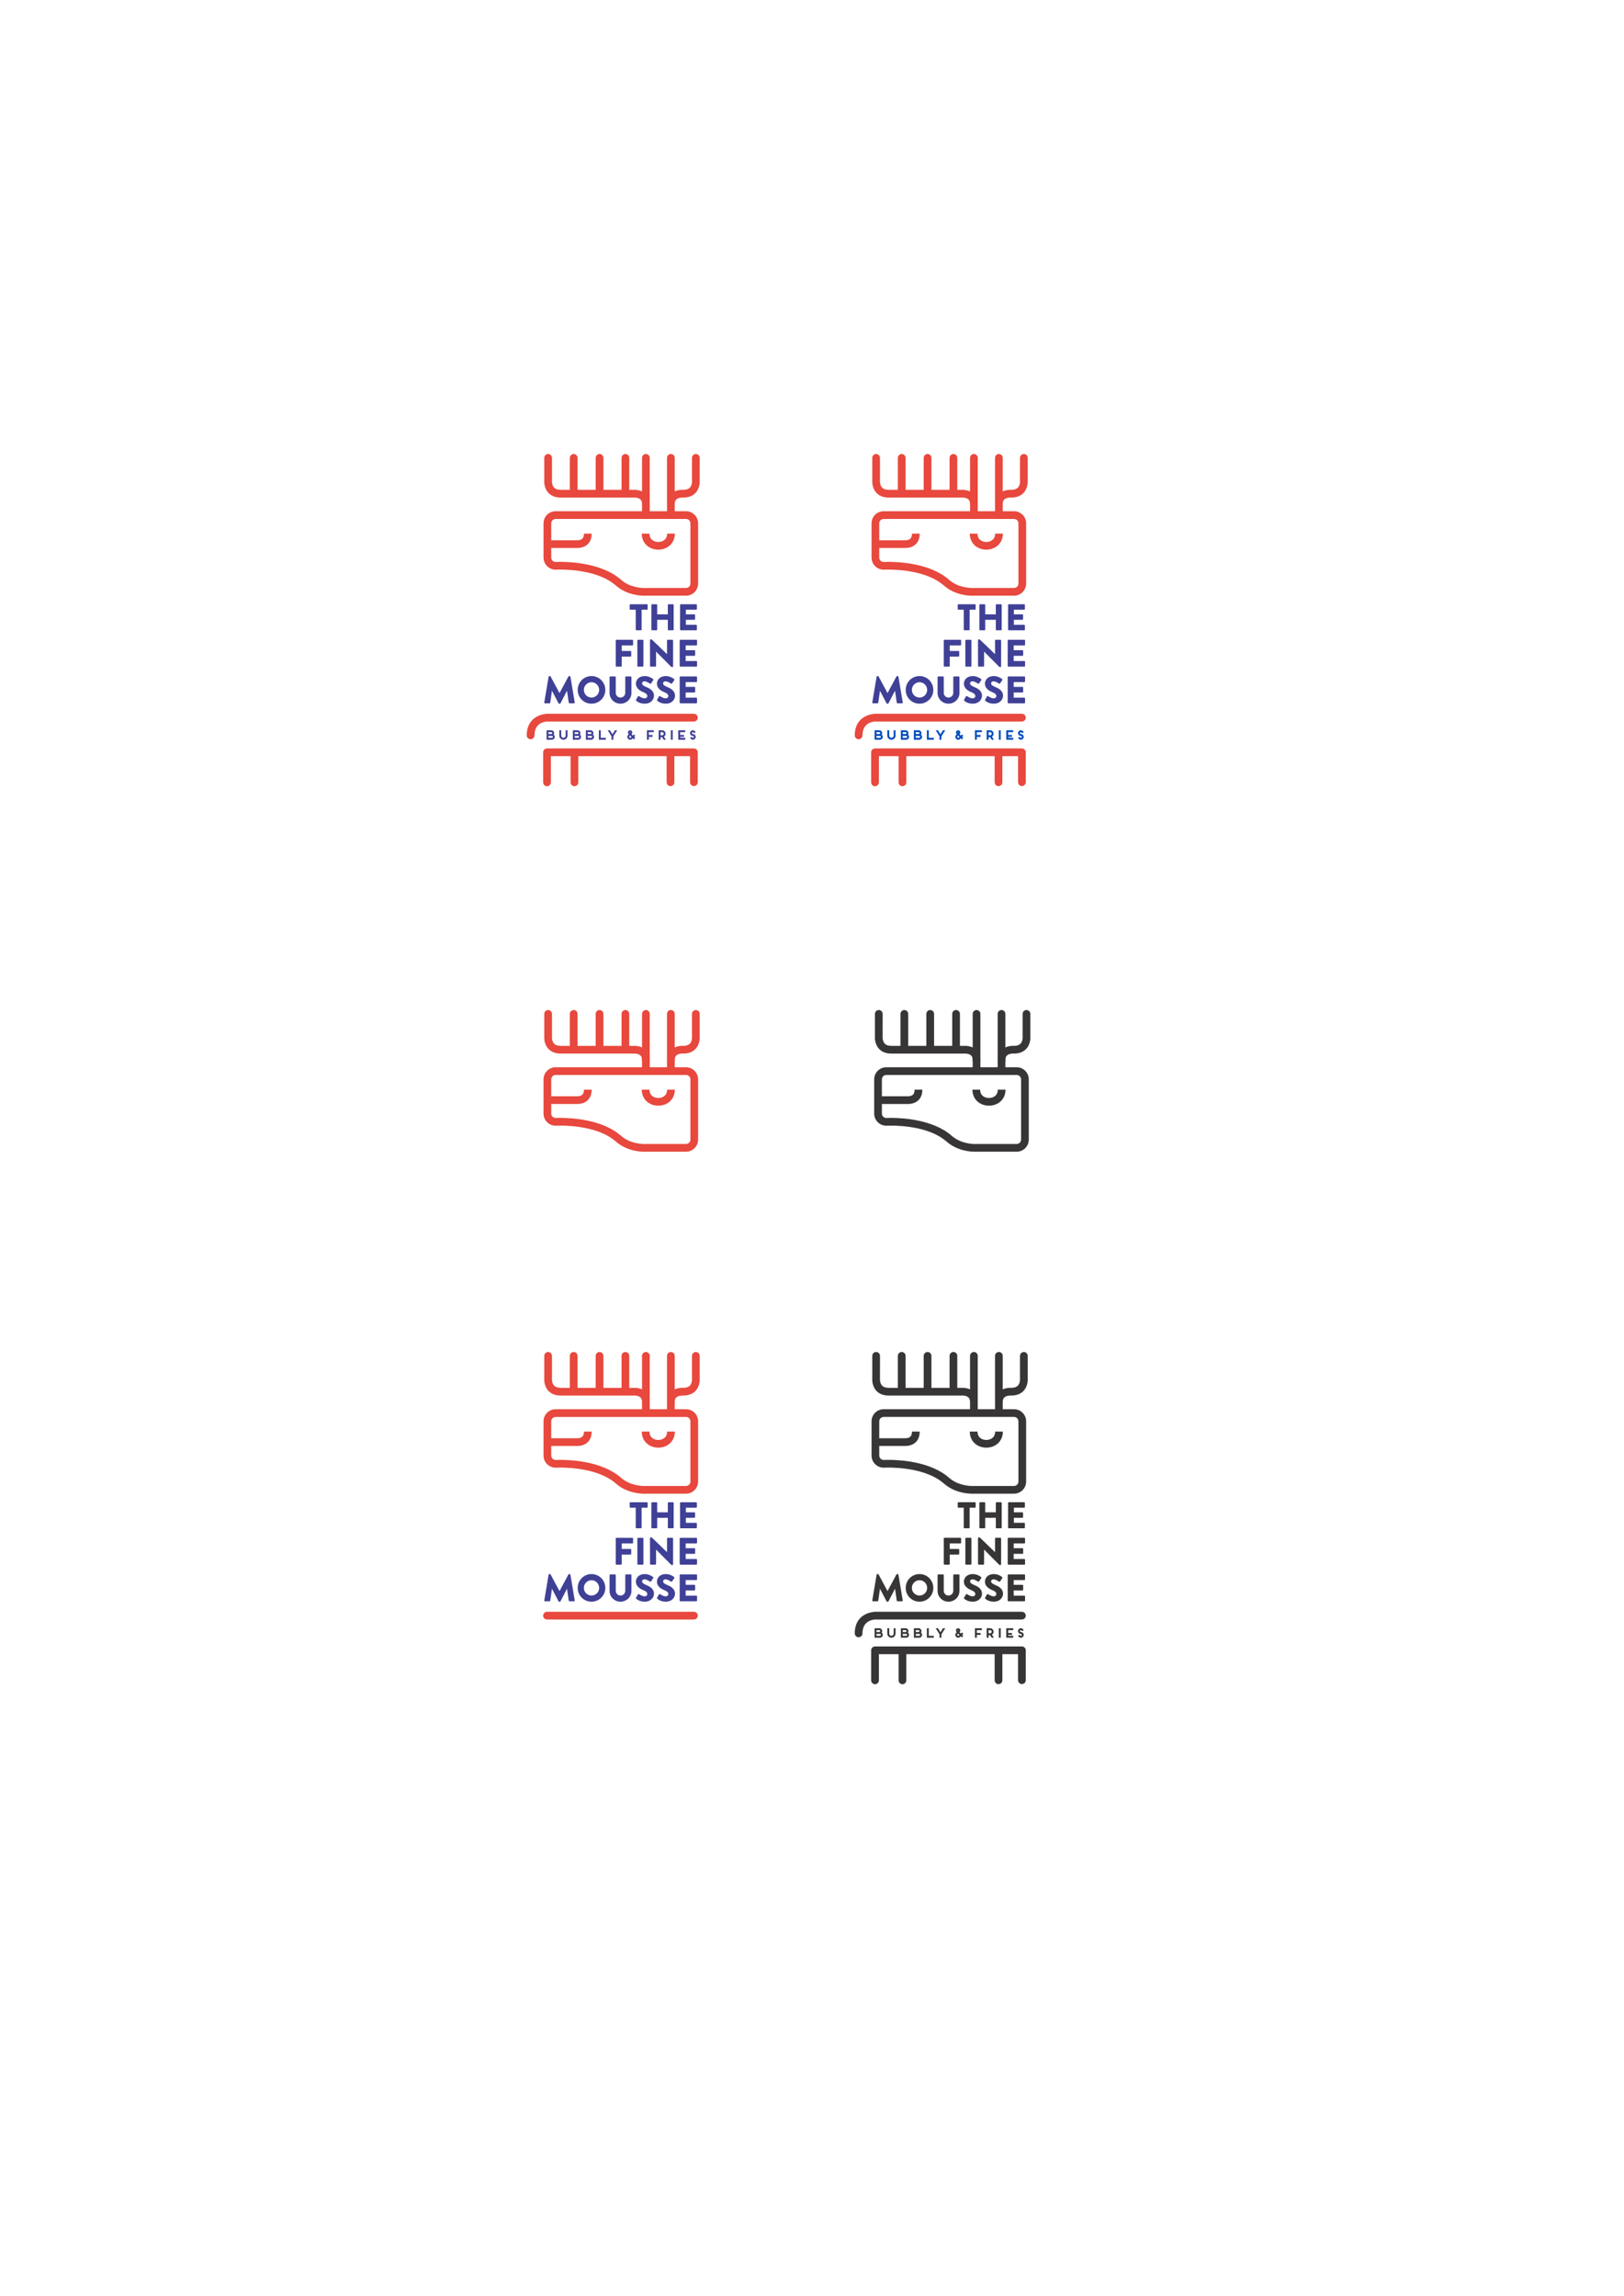 <?xml version="1.0" encoding="UTF-8" standalone="no"?>
<svg
   xmlns:dc="http://purl.org/dc/elements/1.1/"
   xmlns:cc="http://creativecommons.org/ns#"
   xmlns:rdf="http://www.w3.org/1999/02/22-rdf-syntax-ns#"
   xmlns:svg="http://www.w3.org/2000/svg"
   xmlns="http://www.w3.org/2000/svg"
   viewBox="0 0 1122.52 1587.4"
   height="1587.4"
   width="1122.52"
   xml:space="preserve"
   id="svg2"
   version="1.1"><defs
     id="defs6"><clipPath
       id="clipPath18"
       clipPathUnits="userSpaceOnUse"><path
         id="path16"
         d="M 0,1190.55 H 841.89 V 0 H 0 Z" /></clipPath></defs><g
     transform="matrix(1.333,0,0,-1.333,0,1587.4)"
     id="g10"><g
       id="g12"><g
         clip-path="url(#clipPath18)"
         id="g14"><g
           transform="translate(284.473,839.912)"
           id="g20"><path
             id="path22"
             style="fill:#3f4096;fill-opacity:1;fill-rule:nonzero;stroke:none"
             d="m 0,0 c 0.021,0.18 0.199,0.318 0.358,0.318 h 0.319 c 0.099,0 0.278,-0.079 0.338,-0.199 l 4.616,-8.596 h 0.04 l 4.616,8.596 c 0.06,0.12 0.239,0.199 0.338,0.199 h 0.318 c 0.16,0 0.339,-0.138 0.359,-0.318 l 2.248,-13.371 c 0.04,-0.259 -0.139,-0.438 -0.378,-0.438 h -2.348 c -0.178,0 -0.358,0.16 -0.378,0.319 L 9.551,-7.342 H 9.511 L 6.168,-13.789 C 6.108,-13.908 5.93,-14.008 5.83,-14.008 H 5.472 c -0.119,0 -0.279,0.1 -0.338,0.219 L 1.771,-7.342 H 1.731 L 0.855,-13.49 C 0.836,-13.649 0.677,-13.809 0.478,-13.809 H -1.87 c -0.239,0 -0.418,0.179 -0.378,0.438 z" /></g><g
           transform="translate(306.706,829.088)"
           id="g24"><path
             id="path26"
             style="fill:#3f4096;fill-opacity:1;fill-rule:nonzero;stroke:none"
             d="M 0,0 C 2.188,0 3.979,1.791 3.979,3.96 3.979,6.148 2.188,7.959 0,7.959 -2.169,7.959 -3.96,6.148 -3.96,3.96 -3.96,1.791 -2.169,0 0,0 m 0,11.143 c 3.979,0 7.163,-3.204 7.163,-7.183 0,-3.98 -3.184,-7.144 -7.163,-7.144 -3.979,0 -7.144,3.164 -7.144,7.144 0,3.979 3.165,7.183 7.144,7.183" /></g><g
           transform="translate(316.082,839.653)"
           id="g28"><path
             id="path30"
             style="fill:#3f4096;fill-opacity:1;fill-rule:nonzero;stroke:none"
             d="M 0,0 C 0,0.199 0.18,0.378 0.379,0.378 H 2.826 C 3.045,0.378 3.204,0.199 3.204,0 v -8.058 c 0,-1.393 1.034,-2.507 2.447,-2.507 1.433,0 2.488,1.114 2.488,2.507 V 0 c 0,0.199 0.159,0.378 0.378,0.378 h 2.447 c 0.199,0 0.378,-0.179 0.378,-0.378 v -8.218 c 0,-3.023 -2.547,-5.531 -5.691,-5.531 -3.124,0 -5.651,2.508 -5.651,5.531 z" /></g><g
           transform="translate(329.836,827.994)"
           id="g32"><path
             id="path34"
             style="fill:#3f4096;fill-opacity:1;fill-rule:nonzero;stroke:none"
             d="M 0,0 0.936,1.651 C 1.095,1.91 1.473,1.87 1.612,1.771 1.691,1.73 3.124,0.676 4.437,0.676 c 0.796,0 1.374,0.498 1.374,1.194 0,0.836 -0.697,1.473 -2.05,2.01 C 2.05,4.557 -0.1,5.89 -0.1,8.277 c 0,1.97 1.533,3.959 4.597,3.959 2.069,0 3.661,-1.054 4.258,-1.492 0.239,-0.139 0.199,-0.497 0.119,-0.637 L 7.859,8.575 C 7.721,8.356 7.362,8.178 7.184,8.316 7.004,8.416 5.552,9.511 4.338,9.511 3.622,9.511 3.084,9.033 3.084,8.496 3.084,7.76 3.682,7.202 5.253,6.565 6.806,5.949 9.272,4.735 9.272,2.029 9.272,-0.021 7.502,-2.09 4.577,-2.09 1.99,-2.09 0.558,-1.016 0.1,-0.558 -0.1,-0.358 -0.159,-0.279 0,0" /></g><g
           transform="translate(340.744,827.994)"
           id="g36"><path
             id="path38"
             style="fill:#3f4096;fill-opacity:1;fill-rule:nonzero;stroke:none"
             d="M 0,0 0.936,1.651 C 1.095,1.91 1.473,1.87 1.612,1.771 1.691,1.73 3.124,0.676 4.437,0.676 c 0.796,0 1.374,0.498 1.374,1.194 0,0.836 -0.697,1.473 -2.05,2.01 C 2.05,4.557 -0.1,5.89 -0.1,8.277 c 0,1.97 1.533,3.959 4.597,3.959 2.069,0 3.661,-1.054 4.258,-1.492 0.239,-0.139 0.199,-0.497 0.12,-0.637 L 7.859,8.575 C 7.721,8.356 7.362,8.178 7.184,8.316 7.004,8.416 5.552,9.511 4.338,9.511 3.621,9.511 3.084,9.033 3.084,8.496 3.084,7.76 3.682,7.202 5.253,6.565 6.805,5.949 9.272,4.735 9.272,2.029 9.272,-0.021 7.502,-2.09 4.576,-2.09 1.99,-2.09 0.558,-1.016 0.1,-0.558 -0.1,-0.358 -0.159,-0.279 0,0" /></g><g
           transform="translate(352.447,839.653)"
           id="g40"><path
             id="path42"
             style="fill:#3f4096;fill-opacity:1;fill-rule:nonzero;stroke:none"
             d="M 0,0 C 0,0.199 0.159,0.378 0.378,0.378 H 8.616 C 8.835,0.378 8.994,0.199 8.994,0 v -2.169 c 0,-0.198 -0.159,-0.378 -0.378,-0.378 H 3.104 v -2.467 h 4.537 c 0.199,0 0.378,-0.178 0.378,-0.378 v -2.169 c 0,-0.218 -0.179,-0.377 -0.378,-0.377 H 3.104 v -2.687 h 5.512 c 0.219,0 0.378,-0.179 0.378,-0.378 v -2.169 c 0,-0.199 -0.159,-0.378 -0.378,-0.378 H 0.378 C 0.159,-13.55 0,-13.371 0,-13.172 Z" /></g><g
           transform="translate(319.287,858.663)"
           id="g44"><path
             id="path46"
             style="fill:#3f4096;fill-opacity:1;fill-rule:nonzero;stroke:none"
             d="M 0,0 C 0,0.199 0.159,0.378 0.378,0.378 H 8.616 C 8.835,0.378 8.994,0.199 8.994,0 v -2.169 c 0,-0.198 -0.159,-0.378 -0.378,-0.378 H 3.104 v -2.865 h 4.537 c 0.199,0 0.378,-0.179 0.378,-0.378 v -2.169 c 0,-0.198 -0.179,-0.378 -0.378,-0.378 H 3.104 v -4.835 c 0,-0.199 -0.179,-0.378 -0.377,-0.378 H 0.378 C 0.159,-13.55 0,-13.371 0,-13.172 Z" /></g><g
           transform="translate(330.493,858.663)"
           id="g48"><path
             id="path50"
             style="fill:#3f4096;fill-opacity:1;fill-rule:nonzero;stroke:none"
             d="M 0,0 C 0,0.199 0.18,0.378 0.378,0.378 H 2.766 C 2.965,0.378 3.144,0.199 3.144,0 v -13.172 c 0,-0.199 -0.179,-0.378 -0.378,-0.378 H 0.378 C 0.18,-13.55 0,-13.371 0,-13.172 Z" /></g><g
           transform="translate(337.041,858.883)"
           id="g52"><path
             id="path54"
             style="fill:#3f4096;fill-opacity:1;fill-rule:nonzero;stroke:none"
             d="m 0,0 c 0,0.198 0.179,0.357 0.378,0.357 h 0.497 l 7.939,-7.64 h 0.02 v 7.063 c 0,0.199 0.159,0.378 0.378,0.378 h 2.389 c 0.198,0 0.378,-0.179 0.378,-0.378 v -13.39 c 0,-0.2 -0.18,-0.359 -0.378,-0.359 h -0.319 c -0.06,0 -0.219,0.06 -0.259,0.1 L 3.163,-5.97 H 3.144 v -7.422 c 0,-0.199 -0.16,-0.378 -0.378,-0.378 H 0.397 c -0.198,0 -0.377,0.179 -0.377,0.378 z" /></g><g
           transform="translate(352.447,858.663)"
           id="g56"><path
             id="path58"
             style="fill:#3f4096;fill-opacity:1;fill-rule:nonzero;stroke:none"
             d="M 0,0 C 0,0.199 0.159,0.378 0.378,0.378 H 8.616 C 8.835,0.378 8.994,0.199 8.994,0 v -2.169 c 0,-0.198 -0.159,-0.378 -0.378,-0.378 H 3.104 v -2.467 h 4.537 c 0.199,0 0.378,-0.178 0.378,-0.378 v -2.169 c 0,-0.218 -0.179,-0.377 -0.378,-0.377 H 3.104 v -2.687 h 5.512 c 0.219,0 0.378,-0.179 0.378,-0.378 v -2.169 c 0,-0.199 -0.159,-0.378 -0.378,-0.378 H 0.378 C 0.159,-13.55 0,-13.371 0,-13.172 Z" /></g><g
           transform="translate(329.649,874.642)"
           id="g60"><path
             id="path62"
             style="fill:#3f4096;fill-opacity:1;fill-rule:nonzero;stroke:none"
             d="M 0,0 H -2.758 C -2.97,0 -3.124,0.174 -3.124,0.366 v 2.103 c 0,0.192 0.154,0.366 0.366,0.366 h 8.564 c 0.212,0 0.366,-0.174 0.366,-0.366 V 0.366 C 6.172,0.174 6.018,0 5.806,0 H 3.048 v -10.3 c 0,-0.192 -0.174,-0.366 -0.367,-0.366 H 0.366 C 0.174,-10.666 0,-10.492 0,-10.3 Z" /></g><g
           transform="translate(337.748,877.11)"
           id="g64"><path
             id="path66"
             style="fill:#3f4096;fill-opacity:1;fill-rule:nonzero;stroke:none"
             d="M 0,0 C 0,0.192 0.173,0.366 0.366,0.366 H 2.661 C 2.873,0.366 3.027,0.192 3.027,0 V -4.86 H 8.544 V 0 c 0,0.192 0.154,0.366 0.366,0.366 h 2.295 c 0.193,0 0.367,-0.174 0.367,-0.366 v -12.769 c 0,-0.192 -0.174,-0.366 -0.367,-0.366 H 8.91 c -0.212,0 -0.366,0.174 -0.366,0.366 v 5.074 H 3.027 v -5.074 c 0,-0.192 -0.154,-0.366 -0.366,-0.366 H 0.366 C 0.173,-13.135 0,-12.961 0,-12.769 Z" /></g><g
           transform="translate(352.634,877.11)"
           id="g68"><path
             id="path70"
             style="fill:#3f4096;fill-opacity:1;fill-rule:nonzero;stroke:none"
             d="M 0,0 C 0,0.192 0.154,0.366 0.366,0.366 H 8.351 C 8.563,0.366 8.717,0.192 8.717,0 v -2.103 c 0,-0.192 -0.154,-0.366 -0.366,-0.366 H 3.008 V -4.86 h 4.398 c 0.193,0 0.366,-0.174 0.366,-0.367 v -2.102 c 0,-0.212 -0.173,-0.366 -0.366,-0.366 H 3.008 V -10.3 h 5.343 c 0.212,0 0.366,-0.173 0.366,-0.366 v -2.103 c 0,-0.192 -0.154,-0.366 -0.366,-0.366 H 0.366 C 0.154,-13.135 0,-12.961 0,-12.769 Z" /></g><g
           transform="translate(358.002,888.2)"
           id="g72"><path
             id="path74"
             style="fill:#e8483d;fill-opacity:1;fill-rule:nonzero;stroke:none"
             d="m 0,0 c 0,-1.259 -1.024,-2.282 -2.283,-2.282 h -20.742 l -0.144,-0.005 c -0.033,-0.003 -0.259,-0.016 -0.634,-0.016 -1.715,0 -7.659,0.307 -12.153,4.262 -9.541,8.394 -25.266,9.3 -31.583,9.3 -1.295,0 -2.145,-0.038 -2.392,-0.052 -1.237,0.025 -2.235,1.039 -2.235,2.281 v 4.969 h 13.342 c 4.774,0 7.625,2.785 7.625,7.451 h -4 c 0,-2.419 -1.084,-3.451 -3.625,-3.451 h -13.342 v 8.777 c 0,1.258 1.023,2.282 2.281,2.282 H -2.283 C -1.024,33.516 0,32.492 0,31.234 Z m -2.283,37.516 h -5.854 v 3.755 c 0,1.073 0.277,1.848 0.845,2.373 0.881,0.811 2.381,0.981 3.185,0.981 h 0.005 l 0.518,-0.021 v 10e-4 c 2.722,0.032 4.859,0.892 6.355,2.558 2.227,2.483 2.106,5.78 2.043,6.542 v 11.49 c 0,1.105 -0.895,2 -2,2 -1.104,0 -2,-0.895 -2,-2 V 53.614 l 0.011,-0.202 c 0.002,-0.022 0.195,-2.23 -1.047,-3.594 -0.701,-0.771 -1.816,-1.178 -3.315,-1.212 -0.597,0.041 -2.634,0.092 -4.6,-0.799 v 17.388 c 0,1.105 -0.895,2 -2,2 -1.104,0 -2,-0.895 -2,-2 V 41.271 37.516 h -8.951 v 3.755 23.924 c 0,1.105 -0.895,2 -2,2 -1.104,0 -2,-0.895 -2,-2 v -17.39 c -2.001,0.907 -4.076,0.837 -4.632,0.799 h -1.985 v 16.591 c 0,1.105 -0.896,2 -2,2 -1.105,0 -2,-0.895 -2,-2 V 48.604 h -9.408 v 16.591 c 0,1.105 -0.896,2 -2,2 -1.105,0 -2,-0.895 -2,-2 V 48.604 h -9.41 v 16.591 c 0,1.105 -0.896,2 -2,2 -1.105,0 -2,-0.895 -2,-2 V 48.604 h -4.704 c -1.6,0 -2.784,0.409 -3.516,1.214 -1.241,1.364 -1.049,3.572 -1.048,3.58 l 0.012,11.797 c 0,1.105 -0.896,2 -2,2 -1.105,0 -2,-0.895 -2,-2 v -11.49 c -0.063,-0.762 -0.184,-4.059 2.044,-6.542 1.523,-1.697 3.713,-2.559 6.508,-2.559 h 37.586 l 0.175,0.008 c 0.633,0.054 2.505,-0.02 3.533,-0.968 0.569,-0.525 0.845,-1.3 0.845,-2.373 v -3.755 h -44.797 c -3.464,0 -6.281,-2.818 -6.281,-6.282 V 13.488 c 0,-3.464 2.817,-6.281 6.281,-6.281 l 0.118,0.004 c 0.009,0 0.839,0.048 2.228,0.048 5.863,0 20.422,-0.809 28.94,-8.304 5.395,-4.746 12.145,-5.258 14.796,-5.258 0.417,0 0.707,0.013 0.841,0.021 H -2.283 C 1.182,-6.282 4,-3.464 4,0 v 31.234 c 0,3.464 -2.818,6.282 -6.283,6.282" /></g><g
           transform="translate(343.956,910.435)"
           id="g76"><path
             id="path78"
             style="fill:#e8483d;fill-opacity:1;fill-rule:nonzero;stroke:none"
             d="M 0,0 C -1.534,-0.886 -3.676,-0.884 -5.206,0.002 -6.107,0.523 -7.18,1.583 -7.177,3.67 l -4,0.006 c -0.005,-3.072 1.441,-5.674 3.967,-7.136 1.378,-0.797 2.993,-1.195 4.608,-1.195 1.612,0 3.224,0.396 4.6,1.19 2.533,1.46 3.985,4.062 3.985,7.138 h -4 C 1.983,1.582 0.905,0.521 0,0" /></g><g
           transform="translate(359.814,802.693)"
           id="g80"><path
             id="path82"
             style="fill:#e8483d;fill-opacity:1;fill-rule:nonzero;stroke:none"
             d="m 0,0 h -76.166 c -1.105,0 -2,-0.896 -2,-2 v -15.591 c 0,-1.104 0.895,-2 2,-2 1.104,0 2,0.896 2,2 V -4 h 10.225 v -13.591 c 0,-1.104 0.895,-2 2,-2 1.104,0 2,0.896 2,2 V -4 h 45.804 v -13.553 c 0,-1.104 0.896,-2 2,-2 1.105,0 2,0.896 2,2 V -4 H -2 v -13.515 c 0,-1.104 0.896,-2 2,-2 1.104,0 2,0.896 2,2 L 2,-2 C 2,-0.896 1.104,0 0,0" /></g><g
           transform="translate(285.871,810.165)"
           id="g84"><path
             id="path86"
             style="fill:#3f4096;fill-opacity:1;fill-rule:nonzero;stroke:none"
             d="M 0,0 C 0.268,0 0.49,0.223 0.49,0.491 0.49,0.759 0.268,0.981 0,0.981 H -1.474 V 0 Z m 0.327,-1.964 c 0.269,0 0.49,0.223 0.49,0.491 0,0.268 -0.221,0.491 -0.49,0.491 H -1.479 V -1.964 Z M 1.8,-1.473 c 0,-0.812 -0.661,-1.473 -1.473,-1.473 h -2.782 v 4.91 H 0 c 0.812,0 1.473,-0.661 1.473,-1.473 0,-0.295 -0.085,-0.57 -0.237,-0.805 C 1.577,-0.583 1.8,-1.002 1.8,-1.473" /></g><g
           transform="translate(294.286,809.347)"
           id="g88"><path
             id="path90"
             style="fill:#3f4096;fill-opacity:1;fill-rule:nonzero;stroke:none"
             d="m 0,0 c 0,-1.179 -0.956,-2.128 -2.128,-2.128 -1.178,0 -2.127,0.949 -2.127,2.128 v 2.782 h 0.982 V 0 c 0,-0.635 0.51,-1.146 1.145,-1.146 0.635,0 1.146,0.511 1.146,1.146 V 2.782 H 0 Z" /></g><g
           transform="translate(299.494,810.165)"
           id="g92"><path
             id="path94"
             style="fill:#3f4096;fill-opacity:1;fill-rule:nonzero;stroke:none"
             d="M 0,0 C 0.268,0 0.49,0.223 0.49,0.491 0.49,0.759 0.268,0.981 0,0.981 H -1.474 V 0 Z m 0.327,-1.964 c 0.269,0 0.49,0.223 0.49,0.491 0,0.268 -0.221,0.491 -0.49,0.491 H -1.479 V -1.964 Z M 1.8,-1.473 c 0,-0.812 -0.661,-1.473 -1.473,-1.473 h -2.782 v 4.91 H 0 c 0.812,0 1.473,-0.661 1.473,-1.473 0,-0.295 -0.085,-0.57 -0.237,-0.805 C 1.577,-0.583 1.8,-1.002 1.8,-1.473" /></g><g
           transform="translate(306.24,810.165)"
           id="g96"><path
             id="path98"
             style="fill:#3f4096;fill-opacity:1;fill-rule:nonzero;stroke:none"
             d="M 0,0 C 0.268,0 0.49,0.223 0.49,0.491 0.49,0.759 0.268,0.981 0,0.981 H -1.474 V 0 Z m 0.327,-1.964 c 0.269,0 0.49,0.223 0.49,0.491 0,0.268 -0.221,0.491 -0.49,0.491 H -1.479 V -1.964 Z M 1.8,-1.473 c 0,-0.812 -0.661,-1.473 -1.473,-1.473 h -2.782 v 4.91 H 0 c 0.812,0 1.473,-0.661 1.473,-1.473 0,-0.295 -0.085,-0.57 -0.237,-0.805 C 1.577,-0.583 1.8,-1.002 1.8,-1.473" /></g><g
           transform="translate(310.531,812.129)"
           id="g100"><path
             id="path102"
             style="fill:#3f4096;fill-opacity:1;fill-rule:nonzero;stroke:none"
             d="m 0,0 h 0.981 v -3.928 h 2.62 V -4.91 H 0 Z" /></g><g
           transform="translate(315.116,812.129)"
           id="g104"><path
             id="path106"
             style="fill:#3f4096;fill-opacity:1;fill-rule:nonzero;stroke:none"
             d="M 0,0 H 1.159 L 2.462,-2.082 3.771,0 H 4.93 L 2.952,-3.148 V -4.91 H 1.971 v 1.762 z" /></g><g
           transform="translate(326.852,811.101)"
           id="g108"><path
             id="path110"
             style="fill:#3f4096;fill-opacity:1;fill-rule:nonzero;stroke:none"
             d="m 0,0 c -0.065,0.06 -0.171,0.06 -0.229,0 -0.066,-0.065 -0.066,-0.17 0,-0.235 L -0.118,-0.347 0,-0.235 C 0.065,-0.17 0.065,-0.065 0,0 m 0.255,-2.756 0.321,0.321 -0.694,0.694 -0.32,-0.321 c -0.191,-0.189 -0.191,-0.503 0,-0.694 0.189,-0.189 0.503,-0.189 0.693,0 M 0.693,-0.929 0.576,-1.04 1.27,-1.741 1.865,-1.146 2.56,-1.839 1.97,-2.435 2.56,-3.023 1.865,-3.718 1.27,-3.129 0.949,-3.449 c -0.576,-0.576 -1.506,-0.576 -2.082,0 -0.576,0.576 -0.576,1.506 0,2.081 l 0.321,0.328 -0.111,0.111 c -0.452,0.451 -0.452,1.171 0,1.623 0.444,0.446 1.171,0.446 1.616,0 0.446,-0.452 0.446,-1.172 0,-1.623" /></g><g
           transform="translate(335.44,812.129)"
           id="g112"><path
             id="path114"
             style="fill:#3f4096;fill-opacity:1;fill-rule:nonzero;stroke:none"
             d="M 0,0 H 3.601 V -0.982 H 0.981 V -2.455 H 2.945 V -3.437 H 0.981 V -4.91 H 0 Z" /></g><g
           transform="translate(343.331,809.511)"
           id="g116"><path
             id="path118"
             style="fill:#3f4096;fill-opacity:1;fill-rule:nonzero;stroke:none"
             d="M 0,0 C 0.452,0 0.818,0.366 0.818,0.817 0.818,1.27 0.452,1.636 0,1.636 H -0.818 V 0 Z M 1.983,-2.292 H 0.812 l -0.858,1.31 h -0.772 v -1.31 H -1.8 v 4.91 H 0 c 0.995,0 1.801,-0.806 1.801,-1.801 0,-0.647 -0.341,-1.211 -0.852,-1.531 z" /></g><path
           id="path120"
           style="fill:#3f4096;fill-opacity:1;fill-rule:nonzero;stroke:none"
           d="m 348.82,807.219 h -0.981 v 4.91 h 0.981 z" /><g
           transform="translate(351.703,812.129)"
           id="g122"><path
             id="path124"
             style="fill:#3f4096;fill-opacity:1;fill-rule:nonzero;stroke:none"
             d="M 0,0 H 3.601 V -0.982 H 0.981 V -2.455 H 2.945 V -3.437 H 0.981 v -0.491 h 2.62 V -4.91 H 0 Z" /></g><g
           transform="translate(360.74,808.692)"
           id="g126"><path
             id="path128"
             style="fill:#3f4096;fill-opacity:1;fill-rule:nonzero;stroke:none"
             d="m 0,0 c 0,-0.812 -0.661,-1.474 -1.473,-1.474 -0.7,0 -1.283,0.485 -1.433,1.14 L -1.964,0 c 0,-0.269 0.223,-0.491 0.491,-0.491 0.269,0 0.492,0.222 0.492,0.491 0,0.268 -0.223,0.49 -0.492,0.49 -0.811,0 -1.472,0.661 -1.472,1.474 0,0.811 0.661,1.473 1.472,1.473 0.701,0 1.284,-0.485 1.434,-1.14 L -0.981,1.964 c 0,0.267 -0.223,0.49 -0.492,0.49 -0.268,0 -0.491,-0.223 -0.491,-0.49 0,-0.269 0.223,-0.491 0.491,-0.491 C -0.661,1.473 0,0.812 0,0" /></g><g
           transform="translate(359.814,820.665)"
           id="g130"><path
             id="path132"
             style="fill:#e8483d;fill-opacity:1;fill-rule:nonzero;stroke:none"
             d="m 0,0 h -76.166 c -0.028,0 -0.054,-0.007 -0.082,-0.008 -1.481,-0.079 -10.427,-0.985 -10.427,-11.198 0,-1.105 0.896,-2 2,-2 1.105,0 2,0.895 2,2 0,6.927 5.971,7.198 6.64,7.206 L 0,-4 c 1.104,0 2,0.896 2,2 0,1.104 -0.896,2 -2,2" /></g><g
           transform="translate(454.559,839.912)"
           id="g134"><path
             id="path136"
             style="fill:#3f4096;fill-opacity:1;fill-rule:nonzero;stroke:none"
             d="m 0,0 c 0.021,0.18 0.199,0.318 0.359,0.318 h 0.319 c 0.099,0 0.277,-0.079 0.338,-0.199 l 4.615,-8.596 h 0.041 l 4.615,8.596 c 0.061,0.12 0.24,0.199 0.338,0.199 h 0.318 c 0.161,0 0.34,-0.138 0.36,-0.318 l 2.248,-13.371 c 0.039,-0.259 -0.139,-0.438 -0.379,-0.438 h -2.348 c -0.178,0 -0.357,0.16 -0.377,0.319 L 9.551,-7.342 H 9.512 L 6.168,-13.789 C 6.109,-13.908 5.93,-14.008 5.83,-14.008 H 5.473 c -0.119,0 -0.28,0.1 -0.338,0.219 L 1.771,-7.342 H 1.732 L 0.855,-13.49 c -0.019,-0.159 -0.177,-0.319 -0.376,-0.319 h -2.348 c -0.24,0 -0.418,0.179 -0.379,0.438 z" /></g><g
           transform="translate(476.791,829.088)"
           id="g138"><path
             id="path140"
             style="fill:#3f4096;fill-opacity:1;fill-rule:nonzero;stroke:none"
             d="M 0,0 C 2.189,0 3.98,1.791 3.98,3.96 3.98,6.148 2.189,7.959 0,7.959 -2.168,7.959 -3.959,6.148 -3.959,3.96 -3.959,1.791 -2.168,0 0,0 m 0,11.143 c 3.98,0 7.164,-3.204 7.164,-7.183 0,-3.98 -3.184,-7.144 -7.164,-7.144 -3.979,0 -7.143,3.164 -7.143,7.144 0,3.979 3.164,7.183 7.143,7.183" /></g><g
           transform="translate(486.168,839.653)"
           id="g142"><path
             id="path144"
             style="fill:#3f4096;fill-opacity:1;fill-rule:nonzero;stroke:none"
             d="M 0,0 C 0,0.199 0.18,0.378 0.379,0.378 H 2.826 C 3.045,0.378 3.203,0.199 3.203,0 v -8.058 c 0,-1.393 1.035,-2.507 2.447,-2.507 1.434,0 2.489,1.114 2.489,2.507 V 0 c 0,0.199 0.158,0.378 0.377,0.378 h 2.447 c 0.199,0 0.379,-0.179 0.379,-0.378 v -8.218 c 0,-3.023 -2.547,-5.531 -5.692,-5.531 -3.123,0 -5.65,2.508 -5.65,5.531 z" /></g><g
           transform="translate(499.922,827.994)"
           id="g146"><path
             id="path148"
             style="fill:#3f4096;fill-opacity:1;fill-rule:nonzero;stroke:none"
             d="M 0,0 0.936,1.651 C 1.096,1.91 1.473,1.87 1.613,1.771 1.691,1.73 3.125,0.676 4.437,0.676 c 0.797,0 1.374,0.498 1.374,1.194 0,0.836 -0.696,1.473 -2.049,2.01 C 2.051,4.557 -0.1,5.89 -0.1,8.277 c 0,1.97 1.534,3.959 4.598,3.959 2.068,0 3.66,-1.054 4.258,-1.492 0.238,-0.139 0.199,-0.497 0.119,-0.637 L 7.859,8.575 C 7.721,8.356 7.363,8.178 7.184,8.316 7.004,8.416 5.553,9.511 4.338,9.511 3.623,9.511 3.084,9.033 3.084,8.496 3.084,7.76 3.682,7.202 5.254,6.565 6.807,5.949 9.273,4.735 9.273,2.029 9.273,-0.021 7.502,-2.09 4.578,-2.09 1.99,-2.09 0.559,-1.016 0.1,-0.558 -0.1,-0.358 -0.158,-0.279 0,0" /></g><g
           transform="translate(510.83,827.994)"
           id="g150"><path
             id="path152"
             style="fill:#3f4096;fill-opacity:1;fill-rule:nonzero;stroke:none"
             d="M 0,0 0.936,1.651 C 1.094,1.91 1.473,1.87 1.611,1.771 1.691,1.73 3.123,0.676 4.437,0.676 c 0.795,0 1.374,0.498 1.374,1.194 0,0.836 -0.698,1.473 -2.051,2.01 -1.711,0.677 -3.86,2.01 -3.86,4.397 0,1.97 1.532,3.959 4.596,3.959 2.07,0 3.662,-1.054 4.258,-1.492 0.24,-0.139 0.199,-0.497 0.121,-0.637 L 7.859,8.575 C 7.721,8.356 7.361,8.178 7.184,8.316 7.004,8.416 5.551,9.511 4.338,9.511 3.621,9.511 3.084,9.033 3.084,8.496 3.084,7.76 3.682,7.202 5.252,6.565 6.805,5.949 9.271,4.735 9.271,2.029 9.271,-0.021 7.502,-2.09 4.576,-2.09 1.99,-2.09 0.557,-1.016 0.1,-0.558 -0.1,-0.358 -0.16,-0.279 0,0" /></g><g
           transform="translate(522.533,839.653)"
           id="g154"><path
             id="path156"
             style="fill:#3f4096;fill-opacity:1;fill-rule:nonzero;stroke:none"
             d="M 0,0 C 0,0.199 0.158,0.378 0.377,0.378 H 8.615 C 8.834,0.378 8.994,0.199 8.994,0 v -2.169 c 0,-0.198 -0.16,-0.378 -0.379,-0.378 H 3.104 v -2.467 h 4.537 c 0.199,0 0.377,-0.178 0.377,-0.378 v -2.169 c 0,-0.218 -0.178,-0.377 -0.377,-0.377 H 3.104 v -2.687 h 5.511 c 0.219,0 0.379,-0.179 0.379,-0.378 v -2.169 c 0,-0.199 -0.16,-0.378 -0.379,-0.378 H 0.377 C 0.158,-13.55 0,-13.371 0,-13.172 Z" /></g><g
           transform="translate(489.373,858.663)"
           id="g158"><path
             id="path160"
             style="fill:#3f4096;fill-opacity:1;fill-rule:nonzero;stroke:none"
             d="M 0,0 C 0,0.199 0.158,0.378 0.377,0.378 H 8.615 C 8.834,0.378 8.994,0.199 8.994,0 v -2.169 c 0,-0.198 -0.16,-0.378 -0.379,-0.378 H 3.104 v -2.865 h 4.537 c 0.199,0 0.377,-0.179 0.377,-0.378 v -2.169 c 0,-0.198 -0.178,-0.378 -0.377,-0.378 H 3.104 v -4.835 c 0,-0.199 -0.18,-0.378 -0.377,-0.378 H 0.377 C 0.158,-13.55 0,-13.371 0,-13.172 Z" /></g><g
           transform="translate(500.578,858.663)"
           id="g162"><path
             id="path164"
             style="fill:#3f4096;fill-opacity:1;fill-rule:nonzero;stroke:none"
             d="M 0,0 C 0,0.199 0.18,0.378 0.379,0.378 H 2.766 C 2.965,0.378 3.145,0.199 3.145,0 v -13.172 c 0,-0.199 -0.18,-0.378 -0.379,-0.378 H 0.379 C 0.18,-13.55 0,-13.371 0,-13.172 Z" /></g><g
           transform="translate(507.127,858.883)"
           id="g166"><path
             id="path168"
             style="fill:#3f4096;fill-opacity:1;fill-rule:nonzero;stroke:none"
             d="m 0,0 c 0,0.198 0.18,0.357 0.379,0.357 h 0.496 l 7.939,-7.64 h 0.02 v 7.063 c 0,0.199 0.16,0.378 0.379,0.378 h 2.389 c 0.197,0 0.377,-0.179 0.377,-0.378 v -13.39 c 0,-0.2 -0.18,-0.359 -0.377,-0.359 h -0.319 c -0.06,0 -0.22,0.06 -0.26,0.1 L 3.164,-5.97 H 3.145 v -7.422 c 0,-0.199 -0.161,-0.378 -0.379,-0.378 H 0.398 c -0.199,0 -0.378,0.179 -0.378,0.378 z" /></g><g
           transform="translate(522.533,858.663)"
           id="g170"><path
             id="path172"
             style="fill:#3f4096;fill-opacity:1;fill-rule:nonzero;stroke:none"
             d="M 0,0 C 0,0.199 0.158,0.378 0.377,0.378 H 8.615 C 8.834,0.378 8.994,0.199 8.994,0 v -2.169 c 0,-0.198 -0.16,-0.378 -0.379,-0.378 H 3.104 v -2.467 h 4.537 c 0.199,0 0.377,-0.178 0.377,-0.378 v -2.169 c 0,-0.218 -0.178,-0.377 -0.377,-0.377 H 3.104 v -2.687 h 5.511 c 0.219,0 0.379,-0.179 0.379,-0.378 v -2.169 c 0,-0.199 -0.16,-0.378 -0.379,-0.378 H 0.377 C 0.158,-13.55 0,-13.371 0,-13.172 Z" /></g><g
           transform="translate(499.734,874.642)"
           id="g174"><path
             id="path176"
             style="fill:#3f4096;fill-opacity:1;fill-rule:nonzero;stroke:none"
             d="m 0,0 h -2.758 c -0.211,0 -0.365,0.174 -0.365,0.366 v 2.103 c 0,0.192 0.154,0.366 0.365,0.366 h 8.565 c 0.211,0 0.365,-0.174 0.365,-0.366 V 0.366 C 6.172,0.174 6.018,0 5.807,0 H 3.049 v -10.3 c 0,-0.192 -0.174,-0.366 -0.367,-0.366 H 0.367 C 0.174,-10.666 0,-10.492 0,-10.3 Z" /></g><g
           transform="translate(507.834,877.11)"
           id="g178"><path
             id="path180"
             style="fill:#3f4096;fill-opacity:1;fill-rule:nonzero;stroke:none"
             d="M 0,0 C 0,0.192 0.172,0.366 0.365,0.366 H 2.66 C 2.873,0.366 3.027,0.192 3.027,0 V -4.86 H 8.543 V 0 c 0,0.192 0.154,0.366 0.367,0.366 h 2.295 c 0.193,0 0.367,-0.174 0.367,-0.366 v -12.769 c 0,-0.192 -0.174,-0.366 -0.367,-0.366 H 8.91 c -0.213,0 -0.367,0.174 -0.367,0.366 v 5.074 H 3.027 v -5.074 c 0,-0.192 -0.154,-0.366 -0.367,-0.366 H 0.365 C 0.172,-13.135 0,-12.961 0,-12.769 Z" /></g><g
           transform="translate(522.721,877.11)"
           id="g182"><path
             id="path184"
             style="fill:#3f4096;fill-opacity:1;fill-rule:nonzero;stroke:none"
             d="M 0,0 C 0,0.192 0.154,0.366 0.365,0.366 H 8.35 C 8.563,0.366 8.717,0.192 8.717,0 v -2.103 c 0,-0.192 -0.154,-0.366 -0.367,-0.366 H 3.008 V -4.86 h 4.398 c 0.192,0 0.365,-0.174 0.365,-0.367 v -2.102 c 0,-0.212 -0.173,-0.366 -0.365,-0.366 H 3.008 V -10.3 H 8.35 c 0.213,0 0.367,-0.173 0.367,-0.366 v -2.103 c 0,-0.192 -0.154,-0.366 -0.367,-0.366 H 0.365 C 0.154,-13.135 0,-12.961 0,-12.769 Z" /></g><g
           transform="translate(528.088,888.2)"
           id="g186"><path
             id="path188"
             style="fill:#e8483d;fill-opacity:1;fill-rule:nonzero;stroke:none"
             d="m 0,0 c 0,-1.259 -1.025,-2.282 -2.283,-2.282 h -20.742 l -0.145,-0.005 c -0.033,-0.003 -0.258,-0.016 -0.633,-0.016 -1.715,0 -7.66,0.307 -12.154,4.262 -9.541,8.394 -25.266,9.3 -31.582,9.3 -1.295,0 -2.145,-0.038 -2.393,-0.052 -1.236,0.025 -2.234,1.039 -2.234,2.281 v 4.969 h 13.342 c 4.773,0 7.625,2.785 7.625,7.451 h -4 c 0,-2.419 -1.084,-3.451 -3.625,-3.451 h -13.342 v 8.777 c 0,1.258 1.023,2.282 2.281,2.282 H -2.283 C -1.025,33.516 0,32.492 0,31.234 Z m -2.283,37.516 h -5.854 v 3.755 c 0,1.073 0.276,1.848 0.844,2.373 0.881,0.811 2.381,0.981 3.186,0.981 h 0.005 l 0.518,-0.021 v 10e-4 c 2.721,0.032 4.859,0.892 6.354,2.558 2.228,2.483 2.107,5.78 2.044,6.542 v 11.49 c 0,1.105 -0.896,2 -2,2 -1.105,0 -2,-0.895 -2,-2 V 53.614 l 0.01,-0.202 c 0.002,-0.022 0.196,-2.23 -1.047,-3.594 -0.701,-0.771 -1.816,-1.178 -3.314,-1.212 -0.598,0.041 -2.634,0.092 -4.6,-0.799 v 17.388 c 0,1.105 -0.896,2 -2,2 -1.105,0 -2,-0.895 -2,-2 V 41.271 37.516 h -8.951 v 3.755 23.924 c 0,1.105 -0.896,2 -2,2 -1.105,0 -2,-0.895 -2,-2 v -17.39 c -2.001,0.907 -4.076,0.837 -4.633,0.799 h -1.984 v 16.591 c 0,1.105 -0.897,2 -2,2 -1.106,0 -2,-0.895 -2,-2 V 48.604 h -9.408 v 16.591 c 0,1.105 -0.897,2 -2,2 -1.106,0 -2,-0.895 -2,-2 V 48.604 h -9.41 v 16.591 c 0,1.105 -0.897,2 -2,2 -1.106,0 -2,-0.895 -2,-2 V 48.604 h -4.704 c -1.601,0 -2.785,0.409 -3.517,1.214 -1.24,1.364 -1.049,3.572 -1.047,3.58 l 0.012,11.797 c 0,1.105 -0.897,2 -2,2 -1.106,0 -2,-0.895 -2,-2 v -11.49 c -0.063,-0.762 -0.184,-4.059 2.043,-6.542 1.523,-1.697 3.713,-2.559 6.509,-2.559 h 37.586 l 0.174,0.008 c 0.633,0.054 2.506,-0.02 3.533,-0.968 0.569,-0.525 0.846,-1.3 0.846,-2.373 v -3.755 h -44.797 c -3.465,0 -6.281,-2.818 -6.281,-6.282 V 13.488 c 0,-3.464 2.816,-6.281 6.281,-6.281 l 0.117,0.004 c 0.01,0 0.84,0.048 2.229,0.048 5.863,0 20.422,-0.809 28.939,-8.304 5.395,-4.746 12.145,-5.258 14.797,-5.258 0.416,0 0.707,0.013 0.84,0.021 h 20.68 C 1.182,-6.282 4,-3.464 4,0 v 31.234 c 0,3.464 -2.818,6.282 -6.283,6.282" /></g><g
           transform="translate(514.041,910.435)"
           id="g190"><path
             id="path192"
             style="fill:#e8483d;fill-opacity:1;fill-rule:nonzero;stroke:none"
             d="M 0,0 C -1.533,-0.886 -3.676,-0.884 -5.205,0.002 -6.107,0.523 -7.18,1.583 -7.176,3.67 l -4,0.006 c -0.006,-3.072 1.44,-5.674 3.967,-7.136 1.377,-0.797 2.992,-1.195 4.607,-1.195 1.612,0 3.225,0.396 4.6,1.19 2.533,1.46 3.986,4.062 3.986,7.138 h -4 C 1.984,1.582 0.906,0.521 0,0" /></g><g
           transform="translate(529.9,802.693)"
           id="g194"><path
             id="path196"
             style="fill:#e8483d;fill-opacity:1;fill-rule:nonzero;stroke:none"
             d="m 0,0 h -76.166 c -1.105,0 -2,-0.896 -2,-2 v -15.591 c 0,-1.104 0.895,-2 2,-2 1.103,0 2,0.896 2,2 V -4 h 10.225 v -13.591 c 0,-1.104 0.894,-2 2,-2 1.103,0 2,0.896 2,2 V -4 h 45.804 v -13.553 c 0,-1.104 0.895,-2 2,-2 1.104,0 2,0.896 2,2 V -4 H -2 v -13.515 c 0,-1.104 0.895,-2 2,-2 1.104,0 2,0.896 2,2 L 2,-2 C 2,-0.896 1.104,0 0,0" /></g><g
           transform="translate(455.957,810.165)"
           id="g198"><path
             id="path200"
             style="fill:#004cbc;fill-opacity:1;fill-rule:nonzero;stroke:none"
             d="M 0,0 C 0.268,0 0.49,0.223 0.49,0.491 0.49,0.759 0.268,0.981 0,0.981 H -1.475 V 0 Z m 0.326,-1.964 c 0.27,0 0.49,0.223 0.49,0.491 0,0.268 -0.22,0.491 -0.49,0.491 H -1.48 v -0.982 z m 1.473,0.491 c 0,-0.812 -0.66,-1.473 -1.473,-1.473 h -2.781 v 4.91 H 0 c 0.811,0 1.473,-0.661 1.473,-1.473 0,-0.295 -0.086,-0.57 -0.237,-0.805 0.34,-0.269 0.563,-0.688 0.563,-1.159" /></g><g
           transform="translate(464.371,809.347)"
           id="g202"><path
             id="path204"
             style="fill:#004cbc;fill-opacity:1;fill-rule:nonzero;stroke:none"
             d="m 0,0 c 0,-1.179 -0.955,-2.128 -2.127,-2.128 -1.178,0 -2.127,0.949 -2.127,2.128 v 2.782 h 0.981 V 0 c 0,-0.635 0.511,-1.146 1.146,-1.146 0.635,0 1.145,0.511 1.145,1.146 V 2.782 H 0 Z" /></g><g
           transform="translate(469.58,810.165)"
           id="g206"><path
             id="path208"
             style="fill:#004cbc;fill-opacity:1;fill-rule:nonzero;stroke:none"
             d="M 0,0 C 0.268,0 0.49,0.223 0.49,0.491 0.49,0.759 0.268,0.981 0,0.981 H -1.475 V 0 Z m 0.326,-1.964 c 0.27,0 0.49,0.223 0.49,0.491 0,0.268 -0.22,0.491 -0.49,0.491 H -1.48 v -0.982 z m 1.473,0.491 c 0,-0.812 -0.66,-1.473 -1.473,-1.473 h -2.781 v 4.91 H 0 c 0.811,0 1.473,-0.661 1.473,-1.473 0,-0.295 -0.086,-0.57 -0.237,-0.805 0.34,-0.269 0.563,-0.688 0.563,-1.159" /></g><g
           transform="translate(476.326,810.165)"
           id="g210"><path
             id="path212"
             style="fill:#004cbc;fill-opacity:1;fill-rule:nonzero;stroke:none"
             d="M 0,0 C 0.268,0 0.49,0.223 0.49,0.491 0.49,0.759 0.268,0.981 0,0.981 H -1.475 V 0 Z m 0.326,-1.964 c 0.27,0 0.49,0.223 0.49,0.491 0,0.268 -0.22,0.491 -0.49,0.491 H -1.48 v -0.982 z m 1.473,0.491 c 0,-0.812 -0.66,-1.473 -1.473,-1.473 h -2.781 v 4.91 H 0 c 0.811,0 1.473,-0.661 1.473,-1.473 0,-0.295 -0.086,-0.57 -0.237,-0.805 0.34,-0.269 0.563,-0.688 0.563,-1.159" /></g><g
           transform="translate(480.617,812.129)"
           id="g214"><path
             id="path216"
             style="fill:#004cbc;fill-opacity:1;fill-rule:nonzero;stroke:none"
             d="M 0,0 H 0.98 V -3.928 H 3.6 V -4.91 H 0 Z" /></g><g
           transform="translate(485.201,812.129)"
           id="g218"><path
             id="path220"
             style="fill:#004cbc;fill-opacity:1;fill-rule:nonzero;stroke:none"
             d="M 0,0 H 1.16 L 2.463,-2.082 3.771,0 H 4.93 L 2.953,-3.148 V -4.91 H 1.971 v 1.762 z" /></g><g
           transform="translate(496.938,811.101)"
           id="g222"><path
             id="path224"
             style="fill:#004cbc;fill-opacity:1;fill-rule:nonzero;stroke:none"
             d="m 0,0 c -0.064,0.06 -0.17,0.06 -0.229,0 -0.066,-0.065 -0.066,-0.17 0,-0.235 L -0.117,-0.347 0,-0.235 C 0.066,-0.17 0.066,-0.065 0,0 m 0.256,-2.756 0.32,0.321 -0.693,0.694 -0.32,-0.321 c -0.192,-0.189 -0.192,-0.503 0,-0.694 0.189,-0.189 0.503,-0.189 0.693,0 M 0.693,-0.929 0.576,-1.04 1.27,-1.741 1.865,-1.146 2.561,-1.839 1.971,-2.435 2.561,-3.023 1.865,-3.718 1.27,-3.129 0.949,-3.449 c -0.576,-0.576 -1.506,-0.576 -2.082,0 -0.576,0.576 -0.576,1.506 0,2.081 l 0.322,0.328 -0.111,0.111 c -0.453,0.451 -0.453,1.171 0,1.623 0.443,0.446 1.17,0.446 1.615,0 0.446,-0.452 0.446,-1.172 0,-1.623" /></g><g
           transform="translate(505.525,812.129)"
           id="g226"><path
             id="path228"
             style="fill:#004cbc;fill-opacity:1;fill-rule:nonzero;stroke:none"
             d="M 0,0 H 3.602 V -0.982 H 0.982 V -2.455 H 2.945 V -3.437 H 0.982 V -4.91 H 0 Z" /></g><g
           transform="translate(513.416,809.511)"
           id="g230"><path
             id="path232"
             style="fill:#004cbc;fill-opacity:1;fill-rule:nonzero;stroke:none"
             d="M 0,0 C 0.453,0 0.818,0.366 0.818,0.817 0.818,1.27 0.453,1.636 0,1.636 H -0.818 V 0 Z M 1.984,-2.292 H 0.812 l -0.857,1.31 h -0.773 v -1.31 h -0.981 v 4.91 H 0 c 0.996,0 1.801,-0.806 1.801,-1.801 0,-0.647 -0.34,-1.211 -0.852,-1.531 z" /></g><path
           id="path234"
           style="fill:#004cbc;fill-opacity:1;fill-rule:nonzero;stroke:none"
           d="m 518.906,807.219 h -0.982 v 4.91 h 0.982 z" /><g
           transform="translate(521.789,812.129)"
           id="g236"><path
             id="path238"
             style="fill:#004cbc;fill-opacity:1;fill-rule:nonzero;stroke:none"
             d="M 0,0 H 3.6 V -0.982 H 0.98 V -2.455 H 2.945 V -3.437 H 0.98 V -3.928 H 3.6 V -4.91 H 0 Z" /></g><g
           transform="translate(530.826,808.692)"
           id="g240"><path
             id="path242"
             style="fill:#004cbc;fill-opacity:1;fill-rule:nonzero;stroke:none"
             d="m 0,0 c 0,-0.812 -0.662,-1.474 -1.473,-1.474 -0.701,0 -1.283,0.485 -1.433,1.14 L -1.965,0 c 0,-0.269 0.223,-0.491 0.492,-0.491 0.268,0 0.491,0.222 0.491,0.491 0,0.268 -0.223,0.49 -0.491,0.49 -0.812,0 -1.472,0.661 -1.472,1.474 0,0.811 0.66,1.473 1.472,1.473 0.7,0 1.284,-0.485 1.434,-1.14 L -0.982,1.964 c 0,0.267 -0.223,0.49 -0.491,0.49 -0.269,0 -0.492,-0.223 -0.492,-0.49 0,-0.269 0.223,-0.491 0.492,-0.491 C -0.662,1.473 0,0.812 0,0" /></g><g
           transform="translate(529.9,820.665)"
           id="g244"><path
             id="path246"
             style="fill:#e8483d;fill-opacity:1;fill-rule:nonzero;stroke:none"
             d="m 0,0 h -76.166 c -0.028,0 -0.054,-0.007 -0.081,-0.008 -1.482,-0.079 -10.429,-0.985 -10.429,-11.198 0,-1.105 0.896,-2 2,-2 1.105,0 2,0.895 2,2 0,6.927 5.972,7.198 6.641,7.206 L 0,-4 c 1.104,0 2,0.896 2,2 0,1.104 -0.896,2 -2,2" /></g><g
           transform="translate(454.559,374.206)"
           id="g248"><path
             id="path250"
             style="fill:#373535;fill-opacity:1;fill-rule:nonzero;stroke:none"
             d="m 0,0 c 0.021,0.18 0.199,0.318 0.359,0.318 h 0.319 c 0.099,0 0.277,-0.08 0.338,-0.199 l 4.615,-8.596 h 0.041 l 4.615,8.596 c 0.061,0.119 0.24,0.199 0.338,0.199 h 0.318 c 0.161,0 0.34,-0.138 0.36,-0.318 l 2.248,-13.371 c 0.039,-0.26 -0.139,-0.438 -0.379,-0.438 h -2.348 c -0.178,0 -0.357,0.159 -0.377,0.319 L 9.551,-7.342 H 9.512 L 6.168,-13.789 C 6.109,-13.908 5.93,-14.008 5.83,-14.008 H 5.473 c -0.119,0 -0.28,0.1 -0.338,0.219 L 1.771,-7.342 H 1.732 L 0.855,-13.49 c -0.019,-0.16 -0.177,-0.319 -0.376,-0.319 h -2.348 c -0.24,0 -0.418,0.178 -0.379,0.438 z" /></g><g
           transform="translate(476.791,363.382)"
           id="g252"><path
             id="path254"
             style="fill:#373535;fill-opacity:1;fill-rule:nonzero;stroke:none"
             d="m 0,0 c 2.189,0 3.98,1.791 3.98,3.959 0,2.189 -1.791,4 -3.98,4 -2.168,0 -3.959,-1.811 -3.959,-4 C -3.959,1.791 -2.168,0 0,0 m 0,11.143 c 3.98,0 7.164,-3.204 7.164,-7.184 0,-3.979 -3.184,-7.143 -7.164,-7.143 -3.979,0 -7.143,3.164 -7.143,7.143 0,3.98 3.164,7.184 7.143,7.184" /></g><g
           transform="translate(486.168,373.946)"
           id="g256"><path
             id="path258"
             style="fill:#373535;fill-opacity:1;fill-rule:nonzero;stroke:none"
             d="M 0,0 C 0,0.199 0.18,0.379 0.379,0.379 H 2.826 C 3.045,0.379 3.203,0.199 3.203,0 v -8.057 c 0,-1.394 1.035,-2.507 2.447,-2.507 1.434,0 2.489,1.113 2.489,2.507 V 0 c 0,0.199 0.158,0.379 0.377,0.379 h 2.447 c 0.199,0 0.379,-0.18 0.379,-0.379 v -8.217 c 0,-3.023 -2.547,-5.531 -5.692,-5.531 -3.123,0 -5.65,2.508 -5.65,5.531 z" /></g><g
           transform="translate(499.922,362.288)"
           id="g260"><path
             id="path262"
             style="fill:#373535;fill-opacity:1;fill-rule:nonzero;stroke:none"
             d="m 0,0 0.936,1.65 c 0.16,0.26 0.537,0.219 0.677,0.12 0.078,-0.04 1.512,-1.094 2.824,-1.094 0.797,0 1.374,0.498 1.374,1.193 0,0.836 -0.696,1.473 -2.049,2.01 -1.711,0.678 -3.862,2.01 -3.862,4.398 0,1.969 1.534,3.959 4.598,3.959 2.068,0 3.66,-1.054 4.258,-1.492 0.238,-0.139 0.199,-0.498 0.119,-0.637 L 7.859,8.574 C 7.721,8.355 7.363,8.178 7.184,8.316 7.004,8.416 5.553,9.51 4.338,9.51 3.623,9.51 3.084,9.033 3.084,8.496 3.084,7.76 3.682,7.201 5.254,6.564 6.807,5.949 9.273,4.734 9.273,2.029 9.273,-0.021 7.502,-2.09 4.578,-2.09 1.99,-2.09 0.559,-1.016 0.1,-0.559 -0.1,-0.359 -0.158,-0.279 0,0" /></g><g
           transform="translate(510.83,362.288)"
           id="g264"><path
             id="path266"
             style="fill:#373535;fill-opacity:1;fill-rule:nonzero;stroke:none"
             d="m 0,0 0.936,1.65 c 0.158,0.26 0.537,0.219 0.675,0.12 0.08,-0.04 1.512,-1.094 2.826,-1.094 0.795,0 1.374,0.498 1.374,1.193 0,0.836 -0.698,1.473 -2.051,2.01 -1.711,0.678 -3.86,2.01 -3.86,4.398 0,1.969 1.532,3.959 4.596,3.959 2.07,0 3.662,-1.054 4.258,-1.492 0.24,-0.139 0.199,-0.498 0.121,-0.637 L 7.859,8.574 C 7.721,8.355 7.361,8.178 7.184,8.316 7.004,8.416 5.551,9.51 4.338,9.51 3.621,9.51 3.084,9.033 3.084,8.496 3.084,7.76 3.682,7.201 5.252,6.564 6.805,5.949 9.271,4.734 9.271,2.029 9.271,-0.021 7.502,-2.09 4.576,-2.09 1.99,-2.09 0.557,-1.016 0.1,-0.559 -0.1,-0.359 -0.16,-0.279 0,0" /></g><g
           transform="translate(522.533,373.946)"
           id="g268"><path
             id="path270"
             style="fill:#373535;fill-opacity:1;fill-rule:nonzero;stroke:none"
             d="M 0,0 C 0,0.199 0.158,0.379 0.377,0.379 H 8.615 C 8.834,0.379 8.994,0.199 8.994,0 v -2.168 c 0,-0.199 -0.16,-0.379 -0.379,-0.379 H 3.104 v -2.467 h 4.537 c 0.199,0 0.377,-0.177 0.377,-0.377 v -2.17 c 0,-0.218 -0.178,-0.376 -0.377,-0.376 H 3.104 v -2.688 h 5.511 c 0.219,0 0.379,-0.178 0.379,-0.377 v -2.17 c 0,-0.199 -0.16,-0.377 -0.379,-0.377 H 0.377 C 0.158,-13.549 0,-13.371 0,-13.172 Z" /></g><g
           transform="translate(489.373,392.956)"
           id="g272"><path
             id="path274"
             style="fill:#373535;fill-opacity:1;fill-rule:nonzero;stroke:none"
             d="M 0,0 C 0,0.199 0.158,0.379 0.377,0.379 H 8.615 C 8.834,0.379 8.994,0.199 8.994,0 v -2.168 c 0,-0.199 -0.16,-0.379 -0.379,-0.379 H 3.104 v -2.865 h 4.537 c 0.199,0 0.377,-0.178 0.377,-0.377 v -2.17 c 0,-0.197 -0.178,-0.377 -0.377,-0.377 H 3.104 v -4.836 c 0,-0.199 -0.18,-0.377 -0.377,-0.377 H 0.377 C 0.158,-13.549 0,-13.371 0,-13.172 Z" /></g><g
           transform="translate(500.578,392.956)"
           id="g276"><path
             id="path278"
             style="fill:#373535;fill-opacity:1;fill-rule:nonzero;stroke:none"
             d="M 0,0 C 0,0.199 0.18,0.379 0.379,0.379 H 2.766 C 2.965,0.379 3.145,0.199 3.145,0 v -13.172 c 0,-0.199 -0.18,-0.377 -0.379,-0.377 H 0.379 C 0.18,-13.549 0,-13.371 0,-13.172 Z" /></g><g
           transform="translate(507.127,393.177)"
           id="g280"><path
             id="path282"
             style="fill:#373535;fill-opacity:1;fill-rule:nonzero;stroke:none"
             d="m 0,0 c 0,0.197 0.18,0.357 0.379,0.357 h 0.496 l 7.939,-7.64 h 0.02 v 7.062 c 0,0.2 0.16,0.379 0.379,0.379 h 2.389 c 0.197,0 0.377,-0.179 0.377,-0.379 v -13.39 c 0,-0.2 -0.18,-0.358 -0.377,-0.358 h -0.319 c -0.06,0 -0.22,0.059 -0.26,0.1 L 3.164,-5.971 H 3.145 v -7.422 c 0,-0.199 -0.161,-0.377 -0.379,-0.377 H 0.398 c -0.199,0 -0.378,0.178 -0.378,0.377 z" /></g><g
           transform="translate(522.533,392.956)"
           id="g284"><path
             id="path286"
             style="fill:#373535;fill-opacity:1;fill-rule:nonzero;stroke:none"
             d="M 0,0 C 0,0.199 0.158,0.379 0.377,0.379 H 8.615 C 8.834,0.379 8.994,0.199 8.994,0 v -2.168 c 0,-0.199 -0.16,-0.379 -0.379,-0.379 H 3.104 v -2.467 h 4.537 c 0.199,0 0.377,-0.177 0.377,-0.377 v -2.17 c 0,-0.218 -0.178,-0.376 -0.377,-0.376 H 3.104 v -2.688 h 5.511 c 0.219,0 0.379,-0.178 0.379,-0.377 v -2.17 c 0,-0.199 -0.16,-0.377 -0.379,-0.377 H 0.377 C 0.158,-13.549 0,-13.371 0,-13.172 Z" /></g><g
           transform="translate(499.734,408.935)"
           id="g288"><path
             id="path290"
             style="fill:#373535;fill-opacity:1;fill-rule:nonzero;stroke:none"
             d="m 0,0 h -2.758 c -0.211,0 -0.365,0.174 -0.365,0.367 v 2.102 c 0,0.193 0.154,0.367 0.365,0.367 h 8.565 c 0.211,0 0.365,-0.174 0.365,-0.367 V 0.367 C 6.172,0.174 6.018,0 5.807,0 H 3.049 v -10.299 c 0,-0.193 -0.174,-0.367 -0.367,-0.367 H 0.367 C 0.174,-10.666 0,-10.492 0,-10.299 Z" /></g><g
           transform="translate(507.834,411.403)"
           id="g292"><path
             id="path294"
             style="fill:#373535;fill-opacity:1;fill-rule:nonzero;stroke:none"
             d="M 0,0 C 0,0.193 0.172,0.367 0.365,0.367 H 2.66 C 2.873,0.367 3.027,0.193 3.027,0 V -4.859 H 8.543 V 0 c 0,0.193 0.154,0.367 0.367,0.367 h 2.295 c 0.193,0 0.367,-0.174 0.367,-0.367 v -12.768 c 0,-0.193 -0.174,-0.367 -0.367,-0.367 H 8.91 c -0.213,0 -0.367,0.174 -0.367,0.367 v 5.073 H 3.027 v -5.073 c 0,-0.193 -0.154,-0.367 -0.367,-0.367 H 0.365 C 0.172,-13.135 0,-12.961 0,-12.768 Z" /></g><g
           transform="translate(522.721,411.403)"
           id="g296"><path
             id="path298"
             style="fill:#373535;fill-opacity:1;fill-rule:nonzero;stroke:none"
             d="M 0,0 C 0,0.193 0.154,0.367 0.365,0.367 H 8.35 C 8.563,0.367 8.717,0.193 8.717,0 v -2.102 c 0,-0.193 -0.154,-0.367 -0.367,-0.367 H 3.008 v -2.39 h 4.398 c 0.192,0 0.365,-0.174 0.365,-0.368 v -2.101 c 0,-0.213 -0.173,-0.367 -0.365,-0.367 H 3.008 v -2.604 H 8.35 c 0.213,0 0.367,-0.174 0.367,-0.367 v -2.102 c 0,-0.193 -0.154,-0.367 -0.367,-0.367 H 0.365 C 0.154,-13.135 0,-12.961 0,-12.768 Z" /></g><g
           transform="translate(528.088,422.494)"
           id="g300"><path
             id="path302"
             style="fill:#373535;fill-opacity:1;fill-rule:nonzero;stroke:none"
             d="m 0,0 c 0,-1.26 -1.025,-2.283 -2.283,-2.283 h -20.742 l -0.145,-0.004 c -0.033,-0.004 -0.258,-0.016 -0.633,-0.016 -1.715,0 -7.66,0.307 -12.154,4.262 -9.541,8.393 -25.266,9.299 -31.582,9.299 -1.295,0 -2.145,-0.037 -2.393,-0.051 -1.236,0.025 -2.234,1.039 -2.234,2.281 v 4.969 h 13.342 c 4.773,0 7.625,2.785 7.625,7.451 h -4 c 0,-2.42 -1.084,-3.451 -3.625,-3.451 h -13.342 v 8.777 c 0,1.258 1.023,2.282 2.281,2.282 H -2.283 C -1.025,33.516 0,32.492 0,31.234 Z m -2.283,37.516 h -5.854 v 3.755 c 0,1.073 0.276,1.848 0.844,2.372 0.881,0.812 2.381,0.982 3.186,0.982 h 0.005 l 0.518,-0.021 v 10e-4 c 2.721,0.032 4.859,0.891 6.354,2.557 2.228,2.483 2.107,5.781 2.044,6.543 v 11.49 c 0,1.104 -0.896,2 -2,2 -1.105,0 -2,-0.896 -2,-2 V 53.613 l 0.01,-0.201 c 0.002,-0.023 0.196,-2.23 -1.047,-3.594 -0.701,-0.771 -1.816,-1.179 -3.314,-1.213 -0.598,0.041 -2.634,0.092 -4.6,-0.798 v 17.388 c 0,1.104 -0.896,2 -2,2 -1.105,0 -2,-0.896 -2,-2 V 41.271 37.516 h -8.951 v 3.755 23.924 c 0,1.104 -0.896,2 -2,2 -1.105,0 -2,-0.896 -2,-2 V 47.804 c -2.001,0.907 -4.076,0.837 -4.633,0.8 h -1.984 v 16.591 c 0,1.104 -0.897,2 -2,2 -1.106,0 -2,-0.896 -2,-2 V 48.604 h -9.408 v 16.591 c 0,1.104 -0.897,2 -2,2 -1.106,0 -2,-0.896 -2,-2 V 48.604 h -9.41 v 16.591 c 0,1.104 -0.897,2 -2,2 -1.106,0 -2,-0.896 -2,-2 V 48.604 h -4.704 c -1.601,0 -2.785,0.408 -3.517,1.214 -1.24,1.364 -1.049,3.571 -1.047,3.58 l 0.012,11.797 c 0,1.104 -0.897,2 -2,2 -1.106,0 -2,-0.896 -2,-2 v -11.49 c -0.063,-0.762 -0.184,-4.059 2.043,-6.543 1.523,-1.697 3.713,-2.558 6.509,-2.558 h 37.586 l 0.174,0.007 c 0.633,0.055 2.506,-0.019 3.533,-0.968 0.569,-0.524 0.846,-1.299 0.846,-2.372 v -3.755 h -44.797 c -3.465,0 -6.281,-2.819 -6.281,-6.282 V 13.488 c 0,-3.465 2.816,-6.281 6.281,-6.281 l 0.117,0.004 c 0.01,0 0.84,0.047 2.229,0.047 5.863,0 20.422,-0.809 28.939,-8.303 5.395,-4.746 12.145,-5.258 14.797,-5.258 0.416,0 0.707,0.012 0.84,0.02 h 20.68 C 1.182,-6.283 4,-3.465 4,0 v 31.234 c 0,3.463 -2.818,6.282 -6.283,6.282" /></g><g
           transform="translate(514.041,444.728)"
           id="g304"><path
             id="path306"
             style="fill:#373535;fill-opacity:1;fill-rule:nonzero;stroke:none"
             d="M 0,0 C -1.533,-0.885 -3.676,-0.883 -5.205,0.002 -6.107,0.523 -7.18,1.584 -7.176,3.67 l -4,0.006 c -0.006,-3.072 1.44,-5.674 3.967,-7.135 1.377,-0.797 2.992,-1.195 4.607,-1.195 1.612,0 3.225,0.396 4.6,1.189 2.533,1.461 3.986,4.063 3.986,7.139 h -4 C 1.984,1.582 0.906,0.521 0,0" /></g><g
           transform="translate(529.9,336.986)"
           id="g308"><path
             id="path310"
             style="fill:#373535;fill-opacity:1;fill-rule:nonzero;stroke:none"
             d="m 0,0 h -76.166 c -1.105,0 -2,-0.895 -2,-2 v -15.59 c 0,-1.105 0.895,-2 2,-2 1.103,0 2,0.895 2,2 V -4 h 10.225 v -13.59 c 0,-1.105 0.894,-2 2,-2 1.103,0 2,0.895 2,2 V -4 h 45.804 v -13.553 c 0,-1.103 0.895,-2 2,-2 1.104,0 2,0.897 2,2 V -4 H -2 v -13.514 c 0,-1.105 0.895,-2 2,-2 1.104,0 2,0.895 2,2 L 2,-2 C 2,-0.895 1.104,0 0,0" /></g><g
           transform="translate(455.957,344.458)"
           id="g312"><path
             id="path314"
             style="fill:#373535;fill-opacity:1;fill-rule:nonzero;stroke:none"
             d="M 0,0 C 0.268,0 0.49,0.223 0.49,0.492 0.49,0.76 0.268,0.982 0,0.982 H -1.475 V 0 Z m 0.326,-1.963 c 0.27,0 0.49,0.223 0.49,0.49 0,0.268 -0.22,0.491 -0.49,0.491 H -1.48 v -0.981 z m 1.473,0.49 c 0,-0.812 -0.66,-1.472 -1.473,-1.472 h -2.781 v 4.91 H 0 c 0.811,0 1.473,-0.662 1.473,-1.473 0,-0.295 -0.086,-0.57 -0.237,-0.806 0.34,-0.268 0.563,-0.688 0.563,-1.159" /></g><g
           transform="translate(464.371,343.64)"
           id="g316"><path
             id="path318"
             style="fill:#373535;fill-opacity:1;fill-rule:nonzero;stroke:none"
             d="m 0,0 c 0,-1.178 -0.955,-2.127 -2.127,-2.127 -1.178,0 -2.127,0.949 -2.127,2.127 v 2.783 h 0.981 V 0 c 0,-0.635 0.511,-1.145 1.146,-1.145 0.635,0 1.145,0.51 1.145,1.145 V 2.783 H 0 Z" /></g><g
           transform="translate(469.58,344.458)"
           id="g320"><path
             id="path322"
             style="fill:#373535;fill-opacity:1;fill-rule:nonzero;stroke:none"
             d="M 0,0 C 0.268,0 0.49,0.223 0.49,0.492 0.49,0.76 0.268,0.982 0,0.982 H -1.475 V 0 Z m 0.326,-1.963 c 0.27,0 0.49,0.223 0.49,0.49 0,0.268 -0.22,0.491 -0.49,0.491 H -1.48 v -0.981 z m 1.473,0.49 c 0,-0.812 -0.66,-1.472 -1.473,-1.472 h -2.781 v 4.91 H 0 c 0.811,0 1.473,-0.662 1.473,-1.473 0,-0.295 -0.086,-0.57 -0.237,-0.806 0.34,-0.268 0.563,-0.688 0.563,-1.159" /></g><g
           transform="translate(476.326,344.458)"
           id="g324"><path
             id="path326"
             style="fill:#373535;fill-opacity:1;fill-rule:nonzero;stroke:none"
             d="M 0,0 C 0.268,0 0.49,0.223 0.49,0.492 0.49,0.76 0.268,0.982 0,0.982 H -1.475 V 0 Z m 0.326,-1.963 c 0.27,0 0.49,0.223 0.49,0.49 0,0.268 -0.22,0.491 -0.49,0.491 H -1.48 v -0.981 z m 1.473,0.49 c 0,-0.812 -0.66,-1.472 -1.473,-1.472 h -2.781 v 4.91 H 0 c 0.811,0 1.473,-0.662 1.473,-1.473 0,-0.295 -0.086,-0.57 -0.237,-0.806 0.34,-0.268 0.563,-0.688 0.563,-1.159" /></g><g
           transform="translate(480.617,346.423)"
           id="g328"><path
             id="path330"
             style="fill:#373535;fill-opacity:1;fill-rule:nonzero;stroke:none"
             d="M 0,0 H 0.98 V -3.928 H 3.6 V -4.91 H 0 Z" /></g><g
           transform="translate(485.201,346.423)"
           id="g332"><path
             id="path334"
             style="fill:#373535;fill-opacity:1;fill-rule:nonzero;stroke:none"
             d="M 0,0 H 1.16 L 2.463,-2.082 3.771,0 H 4.93 L 2.953,-3.148 V -4.91 H 1.971 v 1.762 z" /></g><g
           transform="translate(496.938,345.394)"
           id="g336"><path
             id="path338"
             style="fill:#373535;fill-opacity:1;fill-rule:nonzero;stroke:none"
             d="m 0,0 c -0.064,0.061 -0.17,0.061 -0.229,0 -0.066,-0.064 -0.066,-0.17 0,-0.234 L -0.117,-0.346 0,-0.234 C 0.066,-0.17 0.066,-0.064 0,0 m 0.256,-2.756 0.32,0.322 -0.693,0.694 -0.32,-0.321 c -0.192,-0.189 -0.192,-0.503 0,-0.695 0.189,-0.189 0.503,-0.189 0.693,0 M 0.693,-0.928 0.576,-1.039 1.27,-1.74 1.865,-1.145 2.561,-1.838 1.971,-2.434 2.561,-3.023 1.865,-3.717 1.27,-3.129 0.949,-3.449 c -0.576,-0.576 -1.506,-0.576 -2.082,0 -0.576,0.576 -0.576,1.506 0,2.082 l 0.322,0.328 -0.111,0.111 c -0.453,0.451 -0.453,1.17 0,1.623 0.443,0.446 1.17,0.446 1.615,0 0.446,-0.453 0.446,-1.172 0,-1.623" /></g><g
           transform="translate(505.525,346.423)"
           id="g340"><path
             id="path342"
             style="fill:#373535;fill-opacity:1;fill-rule:nonzero;stroke:none"
             d="M 0,0 H 3.602 V -0.982 H 0.982 V -2.455 H 2.945 V -3.438 H 0.982 V -4.91 H 0 Z" /></g><g
           transform="translate(513.416,343.804)"
           id="g344"><path
             id="path346"
             style="fill:#373535;fill-opacity:1;fill-rule:nonzero;stroke:none"
             d="M 0,0 C 0.453,0 0.818,0.367 0.818,0.818 0.818,1.27 0.453,1.637 0,1.637 H -0.818 V 0 Z M 1.984,-2.291 H 0.812 l -0.857,1.309 h -0.773 v -1.309 h -0.981 v 4.91 H 0 c 0.996,0 1.801,-0.807 1.801,-1.801 0,-0.648 -0.34,-1.211 -0.852,-1.531 z" /></g><path
           id="path348"
           style="fill:#373535;fill-opacity:1;fill-rule:nonzero;stroke:none"
           d="m 518.906,341.513 h -0.982 v 4.91 h 0.982 z" /><g
           transform="translate(521.789,346.423)"
           id="g350"><path
             id="path352"
             style="fill:#373535;fill-opacity:1;fill-rule:nonzero;stroke:none"
             d="M 0,0 H 3.6 V -0.982 H 0.98 V -2.455 H 2.945 V -3.438 H 0.98 v -0.49 H 3.6 V -4.91 H 0 Z" /></g><g
           transform="translate(530.826,342.985)"
           id="g354"><path
             id="path356"
             style="fill:#373535;fill-opacity:1;fill-rule:nonzero;stroke:none"
             d="m 0,0 c 0,-0.812 -0.662,-1.473 -1.473,-1.473 -0.701,0 -1.283,0.485 -1.433,1.139 L -1.965,0 c 0,-0.268 0.223,-0.49 0.492,-0.49 0.268,0 0.491,0.222 0.491,0.49 0,0.268 -0.223,0.49 -0.491,0.49 -0.812,0 -1.472,0.662 -1.472,1.475 0,0.81 0.66,1.473 1.472,1.473 0.7,0 1.284,-0.485 1.434,-1.141 L -0.982,1.965 c 0,0.267 -0.223,0.49 -0.491,0.49 -0.269,0 -0.492,-0.223 -0.492,-0.49 0,-0.27 0.223,-0.492 0.492,-0.492 C -0.662,1.473 0,0.812 0,0" /></g><g
           transform="translate(529.9,354.959)"
           id="g358"><path
             id="path360"
             style="fill:#373535;fill-opacity:1;fill-rule:nonzero;stroke:none"
             d="m 0,0 h -76.166 c -0.028,0 -0.054,-0.007 -0.082,-0.008 -1.483,-0.08 -10.428,-0.987 -10.428,-11.199 0,-1.104 0.897,-2 2,-2 1.106,0 2,0.896 2,2 0,6.928 5.971,7.199 6.641,7.207 L 0,-4 c 1.104,0 2,0.895 2,2 0,1.104 -0.896,2 -2,2" /></g><g
           transform="translate(284.473,374.204)"
           id="g362"><path
             id="path364"
             style="fill:#3f4096;fill-opacity:1;fill-rule:nonzero;stroke:none"
             d="m 0,0 c 0.021,0.18 0.199,0.318 0.358,0.318 h 0.319 c 0.099,0 0.278,-0.078 0.338,-0.199 l 4.616,-8.596 h 0.04 l 4.616,8.596 c 0.06,0.121 0.239,0.199 0.338,0.199 h 0.318 c 0.16,0 0.339,-0.138 0.359,-0.318 l 2.248,-13.371 c 0.04,-0.258 -0.139,-0.438 -0.378,-0.438 h -2.348 c -0.178,0 -0.358,0.161 -0.378,0.319 L 9.551,-7.342 H 9.511 L 6.168,-13.789 C 6.108,-13.908 5.93,-14.008 5.83,-14.008 H 5.472 c -0.119,0 -0.279,0.1 -0.338,0.219 L 1.771,-7.342 H 1.731 L 0.855,-13.49 C 0.836,-13.648 0.677,-13.809 0.478,-13.809 H -1.87 c -0.239,0 -0.418,0.18 -0.378,0.438 z" /></g><g
           transform="translate(306.706,363.38)"
           id="g366"><path
             id="path368"
             style="fill:#3f4096;fill-opacity:1;fill-rule:nonzero;stroke:none"
             d="M 0,0 C 2.188,0 3.979,1.791 3.979,3.961 3.979,6.148 2.188,7.959 0,7.959 -2.169,7.959 -3.96,6.148 -3.96,3.961 -3.96,1.791 -2.169,0 0,0 m 0,11.143 c 3.979,0 7.163,-3.204 7.163,-7.182 0,-3.981 -3.184,-7.145 -7.163,-7.145 -3.979,0 -7.144,3.164 -7.144,7.145 0,3.978 3.165,7.182 7.144,7.182" /></g><g
           transform="translate(316.082,373.946)"
           id="g370"><path
             id="path372"
             style="fill:#3f4096;fill-opacity:1;fill-rule:nonzero;stroke:none"
             d="M 0,0 C 0,0.199 0.18,0.377 0.379,0.377 H 2.826 C 3.045,0.377 3.204,0.199 3.204,0 v -8.059 c 0,-1.392 1.034,-2.507 2.447,-2.507 1.433,0 2.488,1.115 2.488,2.507 V 0 c 0,0.199 0.159,0.377 0.378,0.377 h 2.447 c 0.199,0 0.378,-0.178 0.378,-0.377 v -8.219 c 0,-3.023 -2.547,-5.531 -5.691,-5.531 C 2.527,-13.75 0,-11.242 0,-8.219 Z" /></g><g
           transform="translate(329.836,362.286)"
           id="g374"><path
             id="path376"
             style="fill:#3f4096;fill-opacity:1;fill-rule:nonzero;stroke:none"
             d="M 0,0 0.936,1.652 C 1.095,1.91 1.473,1.871 1.612,1.771 1.691,1.73 3.124,0.676 4.437,0.676 c 0.796,0 1.374,0.498 1.374,1.195 0,0.836 -0.697,1.473 -2.05,2.01 C 2.05,4.557 -0.1,5.891 -0.1,8.277 c 0,1.971 1.533,3.959 4.597,3.959 2.069,0 3.661,-1.054 4.258,-1.492 0.239,-0.139 0.199,-0.496 0.119,-0.637 L 7.859,8.576 C 7.721,8.357 7.362,8.178 7.184,8.316 7.004,8.416 5.552,9.512 4.338,9.512 3.622,9.512 3.084,9.033 3.084,8.496 3.084,7.76 3.682,7.203 5.253,6.566 6.806,5.949 9.272,4.736 9.272,2.029 9.272,-0.02 7.502,-2.09 4.577,-2.09 1.99,-2.09 0.558,-1.016 0.1,-0.557 -0.1,-0.357 -0.159,-0.279 0,0" /></g><g
           transform="translate(340.744,362.286)"
           id="g378"><path
             id="path380"
             style="fill:#3f4096;fill-opacity:1;fill-rule:nonzero;stroke:none"
             d="M 0,0 0.936,1.652 C 1.095,1.91 1.473,1.871 1.612,1.771 1.691,1.73 3.124,0.676 4.437,0.676 c 0.796,0 1.374,0.498 1.374,1.195 0,0.836 -0.697,1.473 -2.05,2.01 C 2.05,4.557 -0.1,5.891 -0.1,8.277 c 0,1.971 1.533,3.959 4.597,3.959 2.069,0 3.661,-1.054 4.258,-1.492 0.239,-0.139 0.199,-0.496 0.12,-0.637 L 7.859,8.576 C 7.721,8.357 7.362,8.178 7.184,8.316 7.004,8.416 5.552,9.512 4.338,9.512 3.621,9.512 3.084,9.033 3.084,8.496 3.084,7.76 3.682,7.203 5.253,6.566 6.805,5.949 9.272,4.736 9.272,2.029 9.272,-0.02 7.502,-2.09 4.576,-2.09 1.99,-2.09 0.558,-1.016 0.1,-0.557 -0.1,-0.357 -0.159,-0.279 0,0" /></g><g
           transform="translate(352.447,373.946)"
           id="g382"><path
             id="path384"
             style="fill:#3f4096;fill-opacity:1;fill-rule:nonzero;stroke:none"
             d="M 0,0 C 0,0.199 0.159,0.377 0.378,0.377 H 8.616 C 8.835,0.377 8.994,0.199 8.994,0 v -2.17 c 0,-0.197 -0.159,-0.377 -0.378,-0.377 H 3.104 v -2.467 h 4.537 c 0.199,0 0.378,-0.179 0.378,-0.379 v -2.168 c 0,-0.218 -0.179,-0.378 -0.378,-0.378 H 3.104 v -2.686 h 5.512 c 0.219,0 0.378,-0.18 0.378,-0.379 v -2.168 c 0,-0.199 -0.159,-0.379 -0.378,-0.379 H 0.378 c -0.219,0 -0.378,0.18 -0.378,0.379 z" /></g><g
           transform="translate(319.287,392.956)"
           id="g386"><path
             id="path388"
             style="fill:#3f4096;fill-opacity:1;fill-rule:nonzero;stroke:none"
             d="M 0,0 C 0,0.199 0.159,0.377 0.378,0.377 H 8.616 C 8.835,0.377 8.994,0.199 8.994,0 v -2.17 c 0,-0.197 -0.159,-0.377 -0.378,-0.377 H 3.104 v -2.865 h 4.537 c 0.199,0 0.378,-0.18 0.378,-0.379 v -2.168 c 0,-0.199 -0.179,-0.379 -0.378,-0.379 H 3.104 v -4.834 c 0,-0.199 -0.179,-0.379 -0.377,-0.379 H 0.378 c -0.219,0 -0.378,0.18 -0.378,0.379 z" /></g><g
           transform="translate(330.493,392.956)"
           id="g390"><path
             id="path392"
             style="fill:#3f4096;fill-opacity:1;fill-rule:nonzero;stroke:none"
             d="M 0,0 C 0,0.199 0.18,0.377 0.378,0.377 H 2.766 C 2.965,0.377 3.144,0.199 3.144,0 v -13.172 c 0,-0.199 -0.179,-0.379 -0.378,-0.379 H 0.378 C 0.18,-13.551 0,-13.371 0,-13.172 Z" /></g><g
           transform="translate(337.041,393.175)"
           id="g394"><path
             id="path396"
             style="fill:#3f4096;fill-opacity:1;fill-rule:nonzero;stroke:none"
             d="m 0,0 c 0,0.199 0.179,0.357 0.378,0.357 h 0.497 l 7.939,-7.64 h 0.02 v 7.064 c 0,0.199 0.159,0.377 0.378,0.377 h 2.389 c 0.198,0 0.378,-0.178 0.378,-0.377 v -13.39 c 0,-0.2 -0.18,-0.36 -0.378,-0.36 h -0.319 c -0.06,0 -0.219,0.061 -0.259,0.1 l -7.86,7.9 H 3.144 v -7.422 c 0,-0.199 -0.16,-0.379 -0.378,-0.379 H 0.397 c -0.198,0 -0.377,0.18 -0.377,0.379 z" /></g><g
           transform="translate(352.447,392.956)"
           id="g398"><path
             id="path400"
             style="fill:#3f4096;fill-opacity:1;fill-rule:nonzero;stroke:none"
             d="M 0,0 C 0,0.199 0.159,0.377 0.378,0.377 H 8.616 C 8.835,0.377 8.994,0.199 8.994,0 v -2.17 c 0,-0.197 -0.159,-0.377 -0.378,-0.377 H 3.104 v -2.467 h 4.537 c 0.199,0 0.378,-0.179 0.378,-0.379 v -2.168 c 0,-0.218 -0.179,-0.378 -0.378,-0.378 H 3.104 v -2.686 h 5.512 c 0.219,0 0.378,-0.18 0.378,-0.379 v -2.168 c 0,-0.199 -0.159,-0.379 -0.378,-0.379 H 0.378 c -0.219,0 -0.378,0.18 -0.378,0.379 z" /></g><g
           transform="translate(329.649,408.935)"
           id="g402"><path
             id="path404"
             style="fill:#3f4096;fill-opacity:1;fill-rule:nonzero;stroke:none"
             d="M 0,0 H -2.758 C -2.97,0 -3.124,0.174 -3.124,0.365 v 2.104 c 0,0.191 0.154,0.365 0.366,0.365 h 8.564 c 0.212,0 0.366,-0.174 0.366,-0.365 V 0.365 C 6.172,0.174 6.018,0 5.806,0 H 3.048 v -10.301 c 0,-0.191 -0.174,-0.365 -0.367,-0.365 H 0.366 C 0.174,-10.666 0,-10.492 0,-10.301 Z" /></g><g
           transform="translate(337.748,411.403)"
           id="g406"><path
             id="path408"
             style="fill:#3f4096;fill-opacity:1;fill-rule:nonzero;stroke:none"
             d="M 0,0 C 0,0.191 0.173,0.365 0.366,0.365 H 2.661 C 2.873,0.365 3.027,0.191 3.027,0 V -4.861 H 8.544 V 0 c 0,0.191 0.154,0.365 0.366,0.365 h 2.295 c 0.193,0 0.367,-0.174 0.367,-0.365 v -12.77 c 0,-0.191 -0.174,-0.365 -0.367,-0.365 H 8.91 c -0.212,0 -0.366,0.174 -0.366,0.365 v 5.075 H 3.027 v -5.075 c 0,-0.191 -0.154,-0.365 -0.366,-0.365 H 0.366 C 0.173,-13.135 0,-12.961 0,-12.77 Z" /></g><g
           transform="translate(352.634,411.403)"
           id="g410"><path
             id="path412"
             style="fill:#3f4096;fill-opacity:1;fill-rule:nonzero;stroke:none"
             d="M 0,0 C 0,0.191 0.154,0.365 0.366,0.365 H 8.351 C 8.563,0.365 8.717,0.191 8.717,0 v -2.104 c 0,-0.191 -0.154,-0.365 -0.366,-0.365 H 3.008 v -2.392 h 4.398 c 0.193,0 0.366,-0.174 0.366,-0.366 V -7.33 c 0,-0.211 -0.173,-0.365 -0.366,-0.365 H 3.008 v -2.606 h 5.343 c 0.212,0 0.366,-0.172 0.366,-0.365 v -2.104 c 0,-0.191 -0.154,-0.365 -0.366,-0.365 H 0.366 C 0.154,-13.135 0,-12.961 0,-12.77 Z" /></g><g
           transform="translate(358.002,422.492)"
           id="g414"><path
             id="path416"
             style="fill:#e8483d;fill-opacity:1;fill-rule:nonzero;stroke:none"
             d="m 0,0 c 0,-1.258 -1.024,-2.281 -2.283,-2.281 h -20.742 l -0.144,-0.006 c -0.033,-0.002 -0.259,-0.016 -0.634,-0.016 -1.715,0 -7.659,0.307 -12.153,4.262 -9.541,8.395 -25.266,9.301 -31.583,9.301 -1.295,0 -2.145,-0.039 -2.392,-0.053 -1.237,0.025 -2.235,1.039 -2.235,2.281 v 4.969 h 13.342 c 4.774,0 7.625,2.785 7.625,7.451 h -4 c 0,-2.418 -1.084,-3.451 -3.625,-3.451 h -13.342 v 8.777 c 0,1.258 1.023,2.282 2.281,2.282 H -2.283 C -1.024,33.516 0,32.492 0,31.234 Z m -2.283,37.516 h -5.854 v 3.755 c 0,1.073 0.277,1.848 0.845,2.374 0.881,0.81 2.381,0.98 3.185,0.98 h 0.005 l 0.518,-0.02 c 2.722,0.032 4.859,0.893 6.355,2.559 2.227,2.482 2.106,5.779 2.043,6.541 v 11.49 c 0,1.106 -0.895,2 -2,2 -1.104,0 -2,-0.894 -2,-2 v -11.58 l 0.011,-0.203 c 0.002,-0.021 0.195,-2.23 -1.047,-3.594 -0.701,-0.771 -1.816,-1.177 -3.315,-1.211 -0.597,0.04 -2.634,0.092 -4.6,-0.8 v 17.388 c 0,1.106 -0.895,2 -2,2 -1.104,0 -2,-0.894 -2,-2 V 41.271 37.516 h -8.951 v 3.755 23.924 c 0,1.106 -0.895,2 -2,2 -1.104,0 -2,-0.894 -2,-2 V 47.806 c -2.001,0.907 -4.076,0.837 -4.632,0.799 h -1.985 v 16.59 c 0,1.106 -0.896,2 -2,2 -1.105,0 -2,-0.894 -2,-2 v -16.59 h -9.408 v 16.59 c 0,1.106 -0.896,2 -2,2 -1.105,0 -2,-0.894 -2,-2 v -16.59 h -9.41 v 16.59 c 0,1.106 -0.896,2 -2,2 -1.105,0 -2,-0.894 -2,-2 v -16.59 h -4.704 c -1.6,0 -2.784,0.409 -3.516,1.213 -1.241,1.364 -1.049,3.573 -1.048,3.58 l 0.012,11.797 c 0,1.106 -0.896,2 -2,2 -1.105,0 -2,-0.894 -2,-2 v -11.49 c -0.063,-0.762 -0.184,-4.059 2.044,-6.541 1.523,-1.697 3.713,-2.559 6.508,-2.559 h 37.586 l 0.175,0.008 c 0.633,0.053 2.505,-0.021 3.533,-0.968 0.569,-0.526 0.845,-1.301 0.845,-2.374 v -3.755 h -44.797 c -3.464,0 -6.281,-2.817 -6.281,-6.282 V 13.488 c 0,-3.463 2.817,-6.281 6.281,-6.281 l 0.118,0.004 c 0.009,0 0.839,0.049 2.228,0.049 5.863,0 20.422,-0.809 28.94,-8.305 5.395,-4.746 12.145,-5.258 14.796,-5.258 0.417,0 0.707,0.014 0.841,0.022 H -2.283 C 1.182,-6.281 4,-3.463 4,0 v 31.234 c 0,3.465 -2.818,6.282 -6.283,6.282" /></g><g
           transform="translate(343.956,444.728)"
           id="g418"><path
             id="path420"
             style="fill:#e8483d;fill-opacity:1;fill-rule:nonzero;stroke:none"
             d="M 0,0 C -1.534,-0.887 -3.676,-0.885 -5.206,0.002 -6.107,0.523 -7.18,1.582 -7.177,3.67 l -4,0.006 c -0.005,-3.072 1.441,-5.674 3.967,-7.137 1.378,-0.797 2.993,-1.195 4.608,-1.195 1.612,0 3.224,0.396 4.6,1.191 2.533,1.459 3.985,4.061 3.985,7.137 h -4 C 1.983,1.582 0.905,0.521 0,0" /></g><g
           transform="translate(359.814,350.959)"
           id="g422"><path
             id="path424"
             style="fill:#e8483d;fill-opacity:1;fill-rule:nonzero;stroke:none"
             d="m 0,0 h -76.166 c -1.105,0 -2,0.895 -2,2 0,1.104 0.895,2 2,2 H 0 C 1.104,4 2,3.104 2,2 2,0.895 1.104,0 0,0" /></g><g
           transform="translate(461.921,611.102)"
           id="g426"><path
             id="path428"
             style="fill:#373535;fill-opacity:1;fill-rule:nonzero;stroke:none"
             d="m 0,0 c 6.317,0 22.042,-0.906 31.583,-9.299 4.494,-3.955 10.438,-4.262 12.152,-4.262 0.375,0 0.602,0.012 0.635,0.016 l 0.143,0.004 h 20.742 c 1.26,0 2.283,1.023 2.283,2.283 v 31.234 c 0,1.258 -1.023,2.281 -2.283,2.281 H -2.346 c -1.258,0 -2.281,-1.023 -2.281,-2.281 V 2.23 c 0,-1.242 0.998,-2.255 2.235,-2.281 C -2.145,-0.037 -1.295,0 0,0 m 43.735,-17.561 c -2.65,0 -9.4,0.512 -14.795,5.258 C 20.422,-4.809 5.863,-4 0,-4 -1.389,-4 -2.219,-4.047 -2.228,-4.047 l -0.118,-0.004 c -3.464,0 -6.281,2.817 -6.281,6.281 v 17.746 c 0,3.464 2.817,6.281 6.281,6.281 h 67.601 c 3.465,0 6.283,-2.817 6.283,-6.281 v -31.234 c 0,-3.465 -2.818,-6.283 -6.283,-6.283 H 44.577 c -0.135,-0.008 -0.424,-0.02 -0.842,-0.02" /></g><g
           transform="translate(506.371,633.359)"
           id="g430"><path
             id="path432"
             style="fill:#373535;fill-opacity:1;fill-rule:nonzero;stroke:none"
             d="m 0,0 c -1.104,0 -2,0.896 -2,2 v 5.756 c 0,1.072 -0.275,1.848 -0.844,2.372 -1.029,0.948 -2.9,1.022 -3.533,0.969 l -0.176,-0.008 h -37.585 c -2.796,0 -4.985,0.861 -6.508,2.558 -2.228,2.484 -2.107,5.781 -2.044,6.542 V 31.68 c 0,1.104 0.895,2 2,2 1.104,0 2,-0.896 2,-2 l -0.012,-11.797 c -0.001,-0.009 -0.194,-2.217 1.048,-3.58 0.732,-0.806 1.916,-1.214 3.516,-1.214 h 37.507 c 0.733,0.049 4.108,0.16 6.471,-1.995 C 0.826,12.195 2,10.54 2,7.756 V 2 C 2,0.896 1.105,0 0,0" /></g><g
           transform="translate(519.322,633.359)"
           id="g434"><path
             id="path436"
             style="fill:#373535;fill-opacity:1;fill-rule:nonzero;stroke:none"
             d="m 0,0 c -1.104,0 -2,0.896 -2,2 v 5.756 c 0,2.784 1.176,4.439 2.162,5.338 2.33,2.126 5.647,2.051 6.438,1.997 1.5,0.033 2.615,0.44 3.316,1.212 1.24,1.363 1.049,3.571 1.047,3.593 l -0.012,0.203 V 31.68 c 0,1.104 0.897,2 2,2 1.106,0 2,-0.896 2,-2 V 20.189 C 15.014,19.428 15.135,16.13 12.908,13.647 11.412,11.981 9.275,11.121 6.553,11.09 v -10e-4 l -0.518,0.02 H 6.029 c -0.802,0 -2.302,-0.17 -3.183,-0.981 C 2.277,9.604 2,8.828 2,7.756 V 2 C 2,0.896 1.105,0 0,0" /></g><g
           transform="translate(468.937,645.104)"
           id="g438"><path
             id="path440"
             style="fill:#373535;fill-opacity:1;fill-rule:nonzero;stroke:none"
             d="m 0,0 c -1.104,0 -2,0.896 -2,2 v 17.935 c 0,1.104 0.896,2 2,2 1.104,0 2,-0.896 2,-2 V 2 C 2,0.896 1.104,0 0,0" /></g><g
           transform="translate(482.347,645.104)"
           id="g442"><path
             id="path444"
             style="fill:#373535;fill-opacity:1;fill-rule:nonzero;stroke:none"
             d="m 0,0 c -1.104,0 -2,0.896 -2,2 v 17.935 c 0,1.104 0.896,2 2,2 1.104,0 2,-0.896 2,-2 V 2 C 2,0.896 1.104,0 0,0" /></g><g
           transform="translate(495.755,645.104)"
           id="g446"><path
             id="path448"
             style="fill:#373535;fill-opacity:1;fill-rule:nonzero;stroke:none"
             d="m 0,0 c -1.104,0 -2,0.896 -2,2 v 17.935 c 0,1.104 0.896,2 2,2 1.104,0 2,-0.896 2,-2 V 2 C 2,0.896 1.104,0 0,0" /></g><g
           transform="translate(506.371,639.115)"
           id="g450"><path
             id="path452"
             style="fill:#373535;fill-opacity:1;fill-rule:nonzero;stroke:none"
             d="m 0,0 c -1.104,0 -2,0.896 -2,2 v 23.924 c 0,1.104 0.896,2 2,2 1.105,0 2,-0.896 2,-2 V 2 C 2,0.896 1.105,0 0,0" /></g><g
           transform="translate(519.322,639.115)"
           id="g454"><path
             id="path456"
             style="fill:#373535;fill-opacity:1;fill-rule:nonzero;stroke:none"
             d="m 0,0 c -1.104,0 -2,0.896 -2,2 v 23.924 c 0,1.104 0.896,2 2,2 1.105,0 2,-0.896 2,-2 V 2 C 2,0.896 1.105,0 0,0" /></g><g
           transform="translate(512.812,617.423)"
           id="g458"><path
             id="path460"
             style="fill:#373535;fill-opacity:1;fill-rule:nonzero;stroke:none"
             d="M 0,0 C -1.615,0 -3.23,0.398 -4.609,1.195 -7.135,2.657 -8.58,5.259 -8.576,8.331 l 4,-0.006 C -4.578,6.238 -3.506,5.179 -2.605,4.657 -1.074,3.771 1.066,3.77 2.602,4.655 3.506,5.177 4.584,6.237 4.584,8.328 h 4 C 8.584,5.252 7.133,2.65 4.6,1.19 3.223,0.396 1.611,0 0,0" /></g><g
           transform="translate(470.636,618.3)"
           id="g462"><path
             id="path464"
             style="fill:#373535;fill-opacity:1;fill-rule:nonzero;stroke:none"
             d="M 0,0 H -14.979 V 4 H 0 c 2.541,0 3.625,1.032 3.625,3.451 h 4 C 7.625,2.785 4.774,0 0,0" /></g><g
           transform="translate(290.462,611.102)"
           id="g466"><path
             id="path468"
             style="fill:#e8483d;fill-opacity:1;fill-rule:nonzero;stroke:none"
             d="m 0,0 c 6.317,0 22.042,-0.906 31.583,-9.299 4.494,-3.955 10.438,-4.262 12.153,-4.262 0.375,0 0.601,0.012 0.634,0.016 l 0.144,0.004 h 20.742 c 1.259,0 2.283,1.023 2.283,2.283 v 31.234 c 0,1.258 -1.024,2.281 -2.283,2.281 H -2.346 c -1.258,0 -2.281,-1.023 -2.281,-2.281 V 2.23 c 0,-1.242 0.998,-2.255 2.235,-2.281 C -2.145,-0.037 -1.295,0 0,0 m 43.736,-17.561 c -2.651,0 -9.401,0.512 -14.796,5.258 C 20.422,-4.809 5.863,-4 0,-4 -1.389,-4 -2.219,-4.047 -2.228,-4.047 l -0.118,-0.004 c -3.464,0 -6.281,2.817 -6.281,6.281 v 17.746 c 0,3.464 2.817,6.281 6.281,6.281 h 67.602 c 3.465,0 6.283,-2.817 6.283,-6.281 v -31.234 c 0,-3.465 -2.818,-6.283 -6.283,-6.283 H 44.577 c -0.134,-0.008 -0.424,-0.02 -0.841,-0.02" /></g><g
           transform="translate(334.914,633.359)"
           id="g470"><path
             id="path472"
             style="fill:#e8483d;fill-opacity:1;fill-rule:nonzero;stroke:none"
             d="m 0,0 c -1.104,0 -2,0.896 -2,2 v 5.756 c 0,1.072 -0.276,1.848 -0.845,2.372 -1.028,0.948 -2.9,1.022 -3.533,0.969 l -0.175,-0.008 h -37.586 c -2.796,0 -4.985,0.861 -6.508,2.558 -2.228,2.484 -2.107,5.781 -2.044,6.542 V 31.68 c 0,1.104 0.895,2 2,2 1.104,0 2,-0.896 2,-2 l -0.012,-11.797 c -10e-4,-0.009 -0.193,-2.217 1.048,-3.58 0.732,-0.806 1.916,-1.214 3.516,-1.214 h 37.507 c 0.734,0.049 4.108,0.16 6.471,-1.995 C 0.825,12.195 2,10.54 2,7.756 V 2 C 2,0.896 1.104,0 0,0" /></g><g
           transform="translate(347.865,633.359)"
           id="g474"><path
             id="path476"
             style="fill:#e8483d;fill-opacity:1;fill-rule:nonzero;stroke:none"
             d="m 0,0 c -1.104,0 -2,0.896 -2,2 v 5.756 c 0,2.784 1.175,4.439 2.161,5.338 2.331,2.126 5.648,2.051 6.439,1.997 1.499,0.033 2.614,0.44 3.315,1.212 1.241,1.363 1.049,3.571 1.047,3.593 l -0.011,0.203 V 31.68 c 0,1.104 0.896,2 2,2 1.105,0 2,-0.896 2,-2 V 20.189 C 15.014,19.428 15.135,16.13 12.907,13.647 11.412,11.981 9.274,11.121 6.553,11.09 v -10e-4 l -0.518,0.02 H 6.029 c -0.803,0 -2.303,-0.17 -3.184,-0.981 C 2.276,9.604 2,8.828 2,7.756 V 2 C 2,0.896 1.104,0 0,0" /></g><g
           transform="translate(297.478,645.104)"
           id="g478"><path
             id="path480"
             style="fill:#e8483d;fill-opacity:1;fill-rule:nonzero;stroke:none"
             d="m 0,0 c -1.104,0 -2,0.896 -2,2 v 17.935 c 0,1.104 0.896,2 2,2 1.104,0 2,-0.896 2,-2 V 2 C 2,0.896 1.104,0 0,0" /></g><g
           transform="translate(310.888,645.104)"
           id="g482"><path
             id="path484"
             style="fill:#e8483d;fill-opacity:1;fill-rule:nonzero;stroke:none"
             d="m 0,0 c -1.104,0 -2,0.896 -2,2 v 17.935 c 0,1.104 0.896,2 2,2 1.104,0 2,-0.896 2,-2 V 2 C 2,0.896 1.104,0 0,0" /></g><g
           transform="translate(324.296,645.104)"
           id="g486"><path
             id="path488"
             style="fill:#e8483d;fill-opacity:1;fill-rule:nonzero;stroke:none"
             d="m 0,0 c -1.104,0 -2,0.896 -2,2 v 17.935 c 0,1.104 0.896,2 2,2 1.104,0 2,-0.896 2,-2 V 2 C 2,0.896 1.104,0 0,0" /></g><g
           transform="translate(334.914,639.115)"
           id="g490"><path
             id="path492"
             style="fill:#e8483d;fill-opacity:1;fill-rule:nonzero;stroke:none"
             d="m 0,0 c -1.104,0 -2,0.896 -2,2 v 23.924 c 0,1.104 0.896,2 2,2 1.104,0 2,-0.896 2,-2 V 2 C 2,0.896 1.104,0 0,0" /></g><g
           transform="translate(347.865,639.115)"
           id="g494"><path
             id="path496"
             style="fill:#e8483d;fill-opacity:1;fill-rule:nonzero;stroke:none"
             d="m 0,0 c -1.104,0 -2,0.896 -2,2 v 23.924 c 0,1.104 0.896,2 2,2 1.104,0 2,-0.896 2,-2 V 2 C 2,0.896 1.104,0 0,0" /></g><g
           transform="translate(341.354,617.423)"
           id="g498"><path
             id="path500"
             style="fill:#e8483d;fill-opacity:1;fill-rule:nonzero;stroke:none"
             d="M 0,0 C -1.615,0 -3.23,0.398 -4.608,1.195 -7.135,2.657 -8.58,5.259 -8.575,8.331 l 4,-0.006 C -4.578,6.238 -3.506,5.179 -2.604,4.657 -1.074,3.771 1.067,3.77 2.602,4.655 3.507,5.177 4.585,6.237 4.585,8.328 h 4 C 8.585,5.252 7.133,2.65 4.6,1.19 3.224,0.396 1.611,0 0,0" /></g><g
           transform="translate(299.177,618.3)"
           id="g502"><path
             id="path504"
             style="fill:#e8483d;fill-opacity:1;fill-rule:nonzero;stroke:none"
             d="M 0,0 H -14.979 V 4 H 0 c 2.541,0 3.625,1.032 3.625,3.451 h 4 C 7.625,2.785 4.774,0 0,0" /></g></g></g></g></svg>